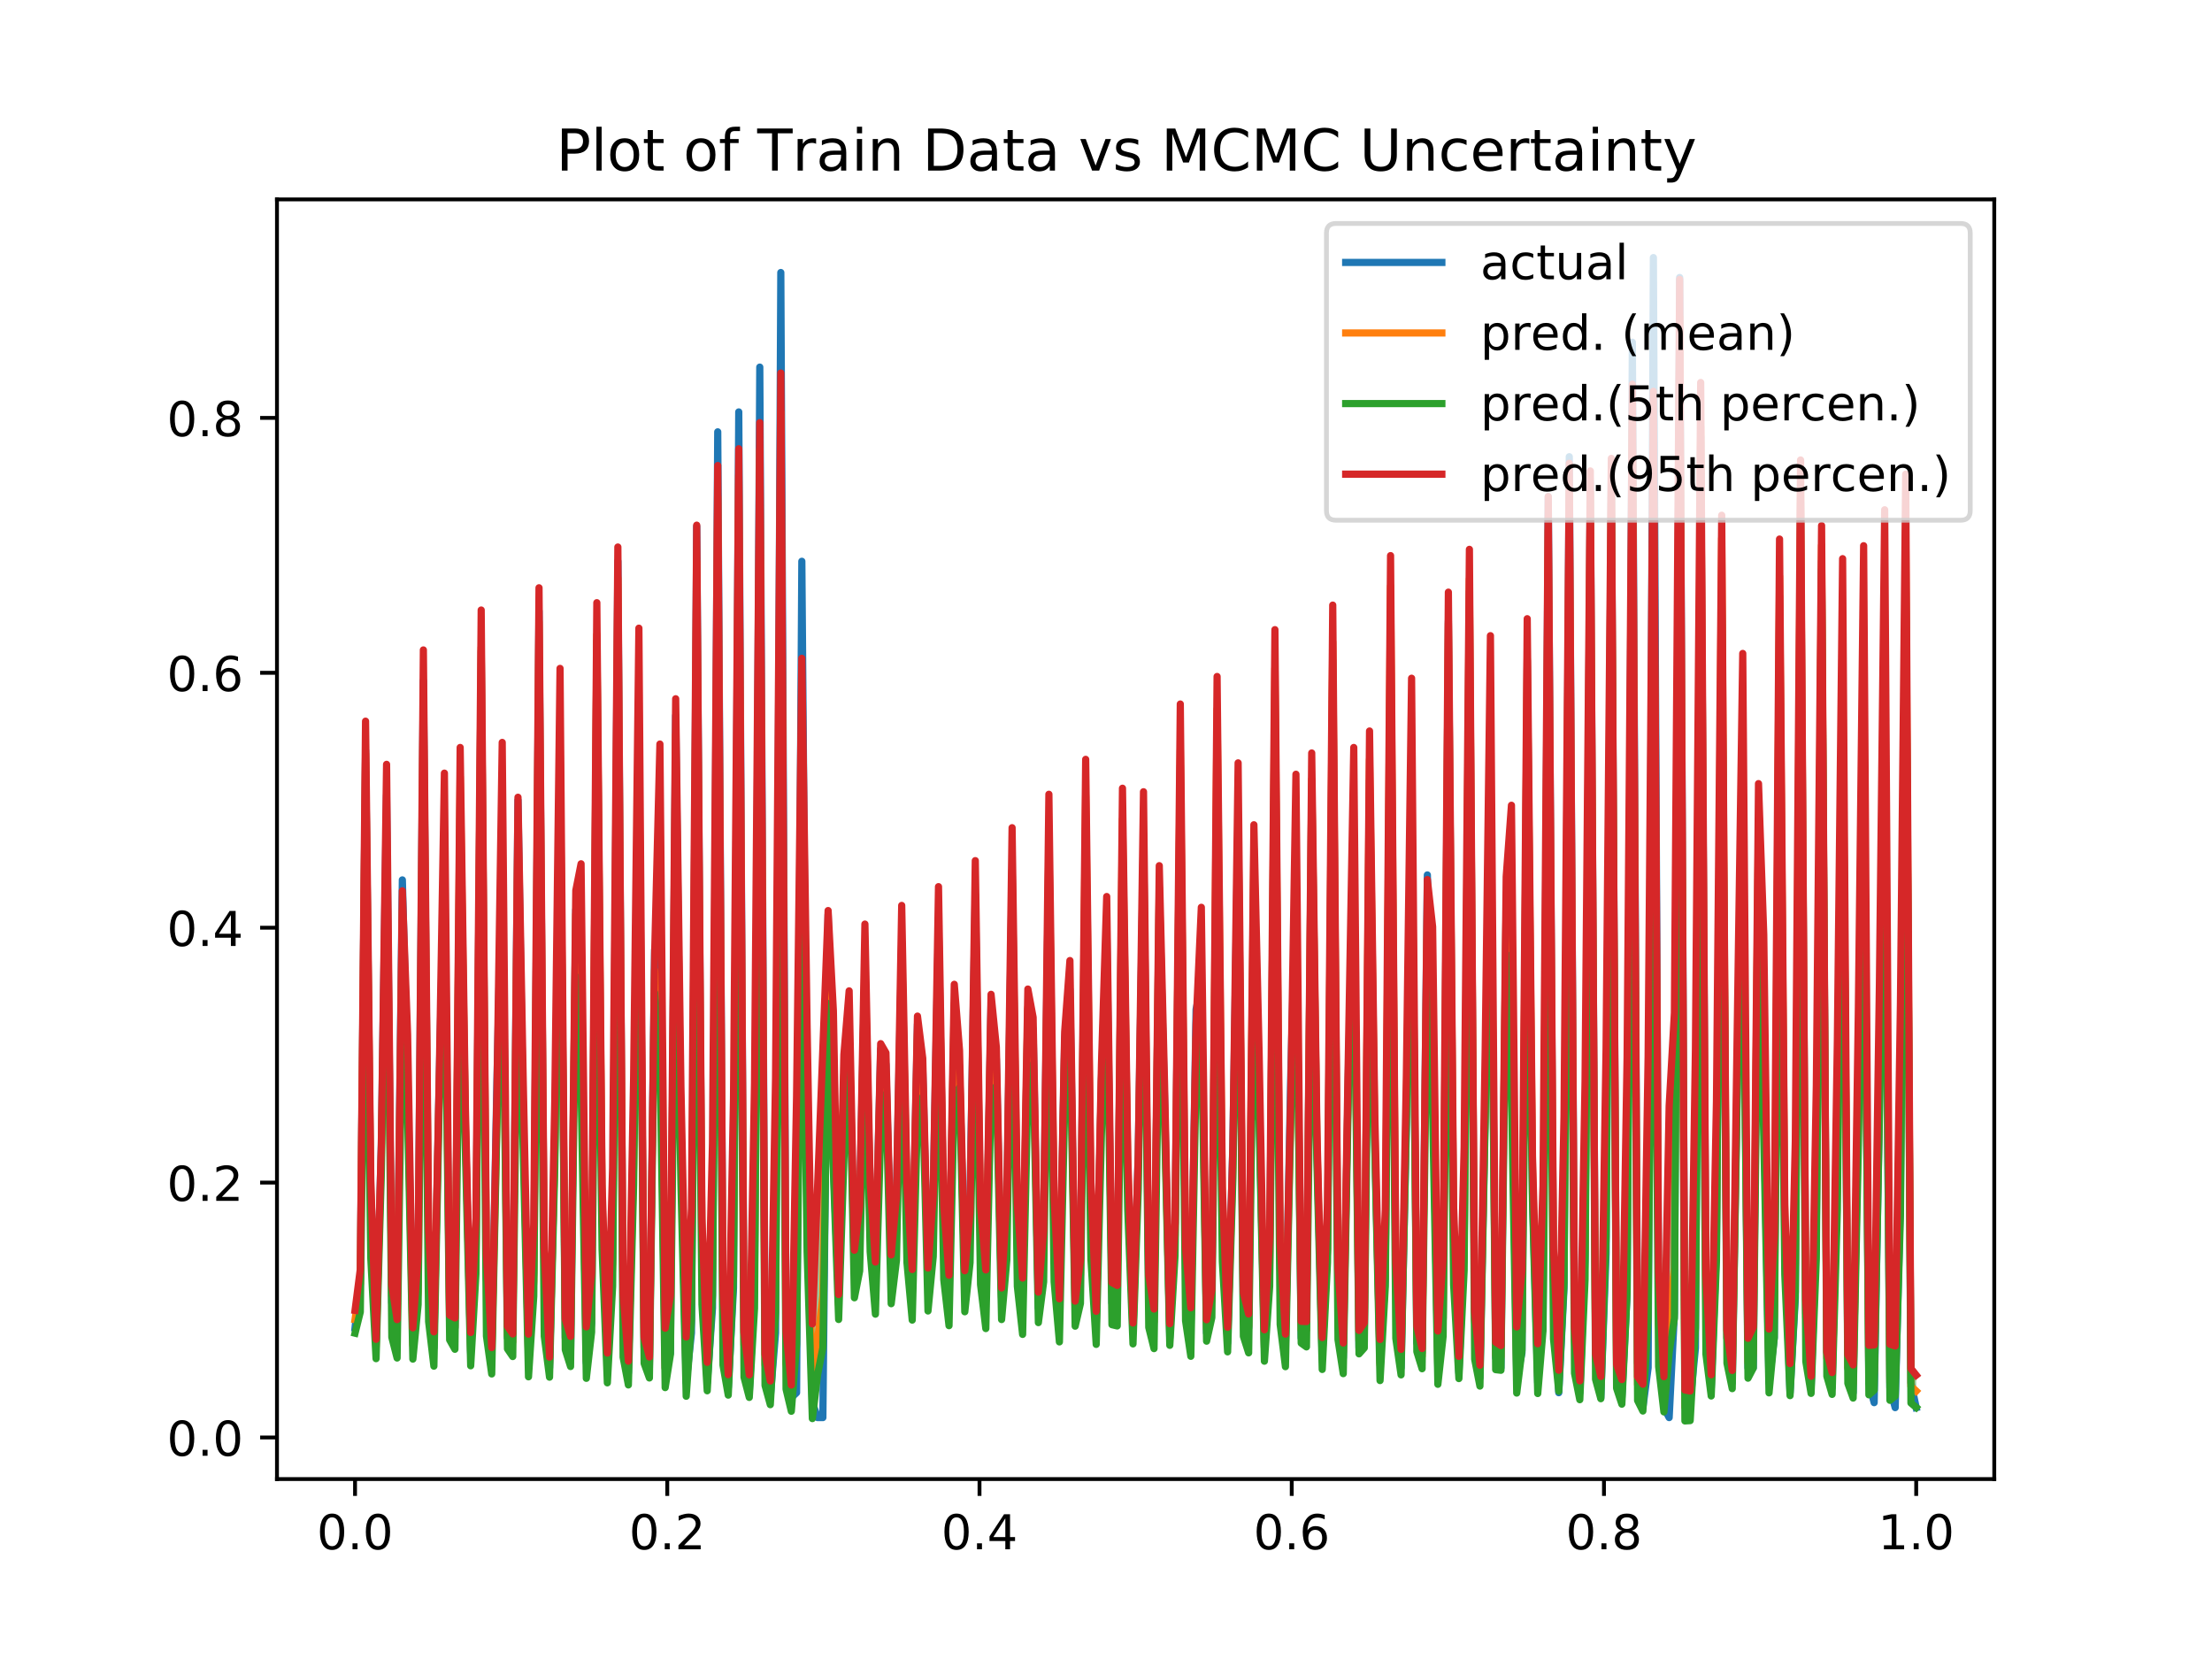 <?xml version="1.0" encoding="utf-8" standalone="no"?>
<!DOCTYPE svg PUBLIC "-//W3C//DTD SVG 1.1//EN"
  "http://www.w3.org/Graphics/SVG/1.1/DTD/svg11.dtd">
<!-- Created with matplotlib (http://matplotlib.org/) -->
<svg height="345pt" version="1.1" viewBox="0 0 460 345" width="460pt" xmlns="http://www.w3.org/2000/svg" xmlns:xlink="http://www.w3.org/1999/xlink">
 <defs>
  <style type="text/css">
*{stroke-linecap:butt;stroke-linejoin:round;}
  </style>
 </defs>
 <g id="figure_1">
  <g id="patch_1">
   <path d="M 0 345.6 
L 460.8 345.6 
L 460.8 0 
L 0 0 
z
" style="fill:#ffffff;"/>
  </g>
  <g id="axes_1">
   <g id="patch_2">
    <path d="M 57.6 307.584 
L 414.72 307.584 
L 414.72 41.472 
L 57.6 41.472 
z
" style="fill:#ffffff;"/>
   </g>
   <g id="PolyCollection_1">
    <path clip-path="url(#p24ffa175d3)" d="M 73.833 272.504 
L 73.833 277.241 
L 74.926 272.833 
L 76.019 185.941 
L 77.112 261.662 
L 78.205 282.54 
L 79.298 243.953 
L 80.391 174.781 
L 81.485 278.101 
L 82.578 282.405 
L 83.671 208.509 
L 84.764 231.688 
L 85.857 282.634 
L 86.95 271.291 
L 88.043 168.307 
L 89.136 274.841 
L 90.229 284.102 
L 91.323 230.619 
L 92.416 189.546 
L 93.509 278.64 
L 94.602 280.59 
L 95.695 195.242 
L 96.788 239.422 
L 97.881 284.024 
L 98.974 264.897 
L 100.067 156.416 
L 101.161 277.857 
L 102.254 285.723 
L 103.347 233.394 
L 104.44 187.85 
L 105.533 280.501 
L 106.626 282.102 
L 107.719 196.329 
L 108.812 239.128 
L 109.905 286.317 
L 110.999 269.552 
L 112.092 158.495 
L 113.185 277.875 
L 114.278 286.393 
L 115.371 242.694 
L 116.464 160.088 
L 117.557 280.704 
L 118.65 284.178 
L 119.743 203.056 
L 120.837 225.995 
L 121.93 286.63 
L 123.023 277.047 
L 124.116 173.435 
L 125.209 259.803 
L 126.302 287.569 
L 127.395 267.499 
L 128.488 140.575 
L 129.581 282.241 
L 130.675 288.005 
L 131.768 246.397 
L 132.861 158.698 
L 133.954 283.53 
L 135.047 286.558 
L 136.14 206.447 
L 137.233 218.642 
L 138.326 288.561 
L 139.42 281.668 
L 140.513 185.554 
L 141.606 246.09 
L 142.699 290.36 
L 143.792 274.675 
L 144.885 162.686 
L 145.978 271.261 
L 147.071 289.22 
L 148.164 269.393 
L 149.258 142.402 
L 150.351 283.881 
L 151.444 290.124 
L 152.537 265.459 
L 153.63 126.239 
L 154.723 286.407 
L 155.816 290.602 
L 156.909 272.083 
L 158.002 120.082 
L 159.096 288.114 
L 160.189 292.112 
L 161.282 272.898 
L 162.375 130.52 
L 163.468 288.883 
L 164.561 293.481 
L 165.654 279.504 
L 166.747 179.919 
L 167.84 260.213 
L 168.934 295.006 
L 170.027 285.839 
L 171.12 280.259 
L 172.213 208.679 
L 173.306 243.508 
L 174.399 274.396 
L 175.492 241.077 
L 176.585 217.389 
L 177.678 269.881 
L 178.772 264.304 
L 179.865 213.676 
L 180.958 260.281 
L 182.051 273.286 
L 183.144 235.514 
L 184.237 227.492 
L 185.33 271.116 
L 186.423 262.107 
L 187.516 210.211 
L 188.61 262.56 
L 189.703 274.523 
L 190.796 231.988 
L 191.889 228.072 
L 192.982 272.626 
L 194.075 261.261 
L 195.168 205.593 
L 196.261 266.098 
L 197.354 275.678 
L 198.448 227.601 
L 199.541 226.189 
L 200.634 272.791 
L 201.727 262.579 
L 202.82 201.313 
L 203.913 267.142 
L 205.006 276.282 
L 206.099 226.936 
L 207.193 225.894 
L 208.286 274.409 
L 209.379 261.962 
L 210.472 194.828 
L 211.565 267.503 
L 212.658 277.494 
L 213.751 226.652 
L 214.844 221.282 
L 215.937 275.047 
L 217.031 266.555 
L 218.124 191.799 
L 219.217 266.572 
L 220.31 279.059 
L 221.403 230.461 
L 222.496 213.512 
L 223.589 275.787 
L 224.682 271.063 
L 225.775 191.104 
L 226.869 261.912 
L 227.962 279.574 
L 229.055 235.566 
L 230.148 202.213 
L 231.241 275.475 
L 232.334 275.736 
L 233.427 198.399 
L 234.52 251.488 
L 235.613 279.473 
L 236.707 247.268 
L 237.8 178.546 
L 238.893 276.047 
L 239.986 280.452 
L 241.079 207.56 
L 242.172 233.196 
L 243.265 279.771 
L 244.358 261.115 
L 245.451 170.212 
L 246.545 274.654 
L 247.638 282.048 
L 248.731 223.676 
L 249.824 212.626 
L 250.917 278.906 
L 252.01 273.988 
L 253.103 180.865 
L 254.196 262.342 
L 255.289 281.127 
L 256.383 245.175 
L 257.476 174.538 
L 258.569 277.893 
L 259.662 281.335 
L 260.755 201.804 
L 261.848 233.205 
L 262.941 283.069 
L 264.034 267.508 
L 265.127 163.76 
L 266.221 275.422 
L 267.314 284.208 
L 268.407 233.14 
L 269.5 190.425 
L 270.593 279.304 
L 271.686 280.093 
L 272.779 192.427 
L 273.872 242.1 
L 274.966 284.785 
L 276.059 262.535 
L 277.152 152.478 
L 278.245 278.563 
L 279.338 285.659 
L 280.431 225.441 
L 281.524 192.065 
L 282.617 281.541 
L 283.71 280.307 
L 284.804 189.808 
L 285.897 240.868 
L 286.99 287.097 
L 288.083 267.541 
L 289.176 151.705 
L 290.269 278.323 
L 291.362 285.915 
L 292.455 233.599 
L 293.548 168.136 
L 294.642 281.081 
L 295.735 284.636 
L 296.828 201.067 
L 297.921 230.971 
L 299.014 287.873 
L 300.107 277.885 
L 301.2 170.28 
L 302.293 267.206 
L 303.386 286.683 
L 304.48 264.128 
L 305.573 135.531 
L 306.666 282.653 
L 307.759 288.245 
L 308.852 233.179 
L 309.945 168.469 
L 311.038 284.827 
L 312.131 284.955 
L 313.224 198.418 
L 314.318 227.114 
L 315.411 289.697 
L 316.504 280.788 
L 317.597 177.586 
L 318.69 249.787 
L 319.783 289.793 
L 320.876 276.721 
L 321.969 155.362 
L 323.062 278.429 
L 324.156 289.322 
L 325.249 266.75 
L 326.342 131.729 
L 327.435 285.59 
L 328.528 291.077 
L 329.621 266.058 
L 330.714 116.327 
L 331.807 286.84 
L 332.9 290.871 
L 333.994 257.151 
L 335.087 108.787 
L 336.18 288.69 
L 337.273 292.006 
L 338.366 269.038 
L 339.459 109.382 
L 340.552 291.246 
L 341.645 293.431 
L 342.739 273.831 
L 343.832 149.138 
L 344.925 284.171 
L 346.018 293.612 
L 347.111 281.203 
L 348.204 274.128 
L 349.297 88.02 
L 350.39 295.488 
L 351.483 295.423 
L 352.577 276.064 
L 353.67 140.573 
L 354.763 281.612 
L 355.856 290.303 
L 356.949 262.178 
L 358.042 124.052 
L 359.135 283.471 
L 360.228 288.777 
L 361.321 224.065 
L 362.415 183.814 
L 363.508 286.601 
L 364.601 284.498 
L 365.694 191.505 
L 366.787 236.351 
L 367.88 289.655 
L 368.973 278.132 
L 370.066 165.684 
L 371.159 265.056 
L 372.253 290.231 
L 373.346 268.612 
L 374.439 135.923 
L 375.532 283.121 
L 376.625 289.765 
L 377.718 261.666 
L 378.811 118.463 
L 379.904 286.183 
L 380.997 289.968 
L 382.091 251.496 
L 383.184 142.985 
L 384.277 287.688 
L 385.37 290.736 
L 386.463 237.714 
L 387.556 164.568 
L 388.649 290.065 
L 389.742 289.099 
L 390.835 232.303 
L 391.929 160.45 
L 393.022 291.202 
L 394.115 290.297 
L 395.208 252.751 
L 396.301 118.594 
L 397.394 291.766 
L 398.487 292.679 
L 398.487 285.975 
L 398.487 285.975 
L 397.394 284.596 
L 396.301 98.606 
L 395.208 208.615 
L 394.115 279.914 
L 393.022 279.545 
L 391.929 106.014 
L 390.835 204.65 
L 389.742 279.702 
L 388.649 279.765 
L 387.556 113.487 
L 386.463 209.545 
L 385.37 283.842 
L 384.277 281.689 
L 383.184 116.18 
L 382.091 216.375 
L 380.997 285.437 
L 379.904 281.124 
L 378.811 109.296 
L 377.718 225.716 
L 376.625 286.202 
L 375.532 270.489 
L 374.439 95.654 
L 373.346 237.379 
L 372.253 283.576 
L 371.159 250.594 
L 370.066 112.102 
L 368.973 256.871 
L 367.88 276.387 
L 366.787 194.417 
L 365.694 162.958 
L 364.601 275.981 
L 363.508 278.313 
L 362.415 135.888 
L 361.321 212.037 
L 360.228 284.999 
L 359.135 276.658 
L 358.042 107.151 
L 356.949 229.019 
L 355.856 285.889 
L 354.763 265.239 
L 353.67 79.542 
L 352.577 218.261 
L 351.483 289.267 
L 350.39 289.058 
L 349.297 58.093 
L 348.204 210.609 
L 347.111 230.017 
L 346.018 286.288 
L 344.925 264.549 
L 343.832 81.376 
L 342.739 219.677 
L 341.645 287.857 
L 340.552 286.293 
L 339.459 79.9 
L 338.366 219.8 
L 337.273 286.892 
L 336.18 283.754 
L 335.087 95.325 
L 333.994 218.064 
L 332.9 286.248 
L 331.807 281.559 
L 330.714 97.938 
L 329.621 224.849 
L 328.528 287.159 
L 327.435 276.013 
L 326.342 96.337 
L 325.249 232.108 
L 324.156 284.955 
L 323.062 259.575 
L 321.969 103.264 
L 320.876 246.61 
L 319.783 279.442 
L 318.69 240.543 
L 317.597 128.668 
L 316.504 264.183 
L 315.411 275.95 
L 314.318 167.459 
L 313.224 182.329 
L 312.131 279.826 
L 311.038 279.122 
L 309.945 132.191 
L 308.852 218.505 
L 307.759 283.901 
L 306.666 272.663 
L 305.573 114.242 
L 304.48 238.597 
L 303.386 282.075 
L 302.293 251.044 
L 301.2 123.143 
L 300.107 261.612 
L 299.014 276.797 
L 297.921 192.726 
L 296.828 182.907 
L 295.735 280.439 
L 294.642 275.767 
L 293.548 141.043 
L 292.455 224.238 
L 291.362 280.605 
L 290.269 262.289 
L 289.176 115.544 
L 288.083 251.531 
L 286.99 278.555 
L 285.897 231.793 
L 284.804 152.017 
L 283.71 275.058 
L 282.617 276.672 
L 281.524 155.443 
L 280.431 219.968 
L 279.338 279.289 
L 278.245 263.681 
L 277.152 125.837 
L 276.059 250.271 
L 274.966 278.163 
L 273.872 235.621 
L 272.779 156.589 
L 271.686 274.826 
L 270.593 274.783 
L 269.5 161.009 
L 268.407 228.134 
L 267.314 277.438 
L 266.221 258.42 
L 265.127 130.94 
L 264.034 257.271 
L 262.941 276.541 
L 261.848 219.27 
L 260.755 171.517 
L 259.662 273.254 
L 258.569 268.836 
L 257.476 158.645 
L 256.383 238.614 
L 255.289 276.026 
L 254.196 246.859 
L 253.103 140.681 
L 252.01 268.164 
L 250.917 274.45 
L 249.824 188.68 
L 248.731 213.101 
L 247.638 271.97 
L 246.545 259.408 
L 245.451 146.405 
L 244.358 254.344 
L 243.265 275.282 
L 242.172 225.162 
L 241.079 180.023 
L 239.986 272.222 
L 238.893 265.111 
L 237.8 164.649 
L 236.707 240.168 
L 235.613 275.132 
L 234.52 240.262 
L 233.427 163.92 
L 232.334 267.319 
L 231.241 266.729 
L 230.148 186.44 
L 229.055 221.36 
L 227.962 272.694 
L 226.869 246.005 
L 225.775 157.912 
L 224.682 262.07 
L 223.589 270.58 
L 222.496 199.753 
L 221.403 214.593 
L 220.31 270.099 
L 219.217 249.438 
L 218.124 165.176 
L 217.031 255.933 
L 215.937 268.707 
L 214.844 211.571 
L 213.751 205.68 
L 212.658 265.78 
L 211.565 250.416 
L 210.472 172.129 
L 209.379 248.94 
L 208.286 267.84 
L 207.193 217.746 
L 206.099 206.778 
L 205.006 264.095 
L 203.913 250.793 
L 202.82 178.976 
L 201.727 252.131 
L 200.634 264.258 
L 199.541 218.435 
L 198.448 204.696 
L 197.354 265.184 
L 196.261 250.822 
L 195.168 184.387 
L 194.075 248.497 
L 192.982 263.69 
L 191.889 220.068 
L 190.796 211.307 
L 189.703 264.003 
L 188.61 246.636 
L 187.516 188.29 
L 186.423 248.929 
L 185.33 260.964 
L 184.237 218.942 
L 183.144 217.037 
L 182.051 262.45 
L 180.958 245.973 
L 179.865 192.171 
L 178.772 250.74 
L 177.678 259.991 
L 176.585 206.059 
L 175.492 219.328 
L 174.399 269.203 
L 173.306 210.24 
L 172.213 189.355 
L 171.12 214.174 
L 170.027 245.828 
L 168.934 275.318 
L 167.84 213.246 
L 166.747 136.907 
L 165.654 227.965 
L 164.561 288.029 
L 163.468 276.852 
L 162.375 77.578 
L 161.282 224.23 
L 160.189 287.187 
L 159.096 281.601 
L 158.002 87.873 
L 156.909 225.237 
L 155.816 285.914 
L 154.723 276.965 
L 153.63 93.322 
L 152.537 228.426 
L 151.444 285.871 
L 150.351 268.158 
L 149.258 96.809 
L 148.164 237.794 
L 147.071 283.303 
L 145.978 253.398 
L 144.885 109.213 
L 143.792 251.272 
L 142.699 278.035 
L 141.606 226.07 
L 140.513 145.313 
L 139.42 269.363 
L 138.326 276.214 
L 137.233 154.729 
L 136.14 198.281 
L 135.047 282.201 
L 133.954 278.075 
L 132.861 130.633 
L 131.768 223.934 
L 130.675 283.071 
L 129.581 269.099 
L 128.488 113.757 
L 127.395 242.932 
L 126.302 281.38 
L 125.209 246.249 
L 124.116 125.333 
L 123.023 264.713 
L 121.93 275.933 
L 120.837 179.632 
L 119.743 185.179 
L 118.65 277.918 
L 117.557 274.325 
L 116.464 139 
L 115.371 228.9 
L 114.278 282.237 
L 113.185 259.995 
L 112.092 122.235 
L 110.999 254.527 
L 109.905 277.446 
L 108.812 224.882 
L 107.719 165.795 
L 106.626 277.406 
L 105.533 275.806 
L 104.44 154.392 
L 103.347 226.499 
L 102.254 280.249 
L 101.161 260.806 
L 100.067 126.86 
L 98.974 253.322 
L 97.881 277.103 
L 96.788 230.786 
L 95.695 155.441 
L 94.602 274.077 
L 93.509 273.489 
L 92.416 160.779 
L 91.323 225.026 
L 90.229 276.966 
L 89.136 255.8 
L 88.043 135.159 
L 86.95 261.056 
L 85.857 276.135 
L 84.764 215.152 
L 83.671 185.25 
L 82.578 274.423 
L 81.485 267.248 
L 80.391 158.951 
L 79.298 238.063 
L 78.205 278.521 
L 77.112 245.445 
L 76.019 149.973 
L 74.926 263.947 
L 73.833 272.504 
z
" style="fill:#008000;fill-opacity:0.4;"/>
   </g>
   <g id="matplotlib.axis_1">
    <g id="xtick_1">
     <g id="line2d_1">
      <defs>
       <path d="M 0 0 
L 0 3.5 
" id="m07c512df97" style="stroke:#000000;stroke-width:0.8;"/>
      </defs>
      <g>
       <use style="stroke:#000000;stroke-width:0.8;" x="73.833" xlink:href="#m07c512df97" y="307.584"/>
      </g>
     </g>
     <g id="text_1">
      <!-- 0.0 -->
      <defs>
       <path d="M 31.781 66.406 
Q 24.172 66.406 20.328 58.906 
Q 16.5 51.422 16.5 36.375 
Q 16.5 21.391 20.328 13.891 
Q 24.172 6.391 31.781 6.391 
Q 39.453 6.391 43.281 13.891 
Q 47.125 21.391 47.125 36.375 
Q 47.125 51.422 43.281 58.906 
Q 39.453 66.406 31.781 66.406 
M 31.781 74.219 
Q 44.047 74.219 50.516 64.516 
Q 56.984 54.828 56.984 36.375 
Q 56.984 17.969 50.516 8.266 
Q 44.047 -1.422 31.781 -1.422 
Q 19.531 -1.422 13.062 8.266 
Q 6.594 17.969 6.594 36.375 
Q 6.594 54.828 13.062 64.516 
Q 19.531 74.219 31.781 74.219 
" id="DejaVuSans-30"/>
       <path d="M 10.688 12.406 
L 21 12.406 
L 21 0 
L 10.688 0 
z
" id="DejaVuSans-2e"/>
      </defs>
      <g transform="translate(65.881 322.182)scale(0.1 -0.1)">
       <use xlink:href="#DejaVuSans-30"/>
       <use x="63.623" xlink:href="#DejaVuSans-2e"/>
       <use x="95.41" xlink:href="#DejaVuSans-30"/>
      </g>
     </g>
    </g>
    <g id="xtick_2">
     <g id="line2d_2">
      <g>
       <use style="stroke:#000000;stroke-width:0.8;" x="138.764" xlink:href="#m07c512df97" y="307.584"/>
      </g>
     </g>
     <g id="text_2">
      <!-- 0.2 -->
      <defs>
       <path d="M 19.188 8.297 
L 53.609 8.297 
L 53.609 0 
L 7.328 0 
L 7.328 8.297 
Q 12.938 14.109 22.625 23.891 
Q 32.328 33.688 34.812 36.531 
Q 39.547 41.844 41.422 45.531 
Q 43.312 49.219 43.312 52.781 
Q 43.312 58.594 39.234 62.25 
Q 35.156 65.922 28.609 65.922 
Q 23.969 65.922 18.812 64.312 
Q 13.672 62.703 7.812 59.422 
L 7.812 69.391 
Q 13.766 71.781 18.938 73 
Q 24.125 74.219 28.422 74.219 
Q 39.75 74.219 46.484 68.547 
Q 53.219 62.891 53.219 53.422 
Q 53.219 48.922 51.531 44.891 
Q 49.859 40.875 45.406 35.406 
Q 44.188 33.984 37.641 27.219 
Q 31.109 20.453 19.188 8.297 
" id="DejaVuSans-32"/>
      </defs>
      <g transform="translate(130.812 322.182)scale(0.1 -0.1)">
       <use xlink:href="#DejaVuSans-30"/>
       <use x="63.623" xlink:href="#DejaVuSans-2e"/>
       <use x="95.41" xlink:href="#DejaVuSans-32"/>
      </g>
     </g>
    </g>
    <g id="xtick_3">
     <g id="line2d_3">
      <g>
       <use style="stroke:#000000;stroke-width:0.8;" x="203.695" xlink:href="#m07c512df97" y="307.584"/>
      </g>
     </g>
     <g id="text_3">
      <!-- 0.4 -->
      <defs>
       <path d="M 37.797 64.312 
L 12.891 25.391 
L 37.797 25.391 
z
M 35.203 72.906 
L 47.609 72.906 
L 47.609 25.391 
L 58.016 25.391 
L 58.016 17.188 
L 47.609 17.188 
L 47.609 0 
L 37.797 0 
L 37.797 17.188 
L 4.891 17.188 
L 4.891 26.703 
z
" id="DejaVuSans-34"/>
      </defs>
      <g transform="translate(195.743 322.182)scale(0.1 -0.1)">
       <use xlink:href="#DejaVuSans-30"/>
       <use x="63.623" xlink:href="#DejaVuSans-2e"/>
       <use x="95.41" xlink:href="#DejaVuSans-34"/>
      </g>
     </g>
    </g>
    <g id="xtick_4">
     <g id="line2d_4">
      <g>
       <use style="stroke:#000000;stroke-width:0.8;" x="268.625" xlink:href="#m07c512df97" y="307.584"/>
      </g>
     </g>
     <g id="text_4">
      <!-- 0.6 -->
      <defs>
       <path d="M 33.016 40.375 
Q 26.375 40.375 22.484 35.828 
Q 18.609 31.297 18.609 23.391 
Q 18.609 15.531 22.484 10.953 
Q 26.375 6.391 33.016 6.391 
Q 39.656 6.391 43.531 10.953 
Q 47.406 15.531 47.406 23.391 
Q 47.406 31.297 43.531 35.828 
Q 39.656 40.375 33.016 40.375 
M 52.594 71.297 
L 52.594 62.312 
Q 48.875 64.062 45.094 64.984 
Q 41.312 65.922 37.594 65.922 
Q 27.828 65.922 22.672 59.328 
Q 17.531 52.734 16.797 39.406 
Q 19.672 43.656 24.016 45.922 
Q 28.375 48.188 33.594 48.188 
Q 44.578 48.188 50.953 41.516 
Q 57.328 34.859 57.328 23.391 
Q 57.328 12.156 50.688 5.359 
Q 44.047 -1.422 33.016 -1.422 
Q 20.359 -1.422 13.672 8.266 
Q 6.984 17.969 6.984 36.375 
Q 6.984 53.656 15.188 63.938 
Q 23.391 74.219 37.203 74.219 
Q 40.922 74.219 44.703 73.484 
Q 48.484 72.75 52.594 71.297 
" id="DejaVuSans-36"/>
      </defs>
      <g transform="translate(260.674 322.182)scale(0.1 -0.1)">
       <use xlink:href="#DejaVuSans-30"/>
       <use x="63.623" xlink:href="#DejaVuSans-2e"/>
       <use x="95.41" xlink:href="#DejaVuSans-36"/>
      </g>
     </g>
    </g>
    <g id="xtick_5">
     <g id="line2d_5">
      <g>
       <use style="stroke:#000000;stroke-width:0.8;" x="333.556" xlink:href="#m07c512df97" y="307.584"/>
      </g>
     </g>
     <g id="text_5">
      <!-- 0.8 -->
      <defs>
       <path d="M 31.781 34.625 
Q 24.75 34.625 20.719 30.859 
Q 16.703 27.094 16.703 20.516 
Q 16.703 13.922 20.719 10.156 
Q 24.75 6.391 31.781 6.391 
Q 38.812 6.391 42.859 10.172 
Q 46.922 13.969 46.922 20.516 
Q 46.922 27.094 42.891 30.859 
Q 38.875 34.625 31.781 34.625 
M 21.922 38.812 
Q 15.578 40.375 12.031 44.719 
Q 8.5 49.078 8.5 55.328 
Q 8.5 64.062 14.719 69.141 
Q 20.953 74.219 31.781 74.219 
Q 42.672 74.219 48.875 69.141 
Q 55.078 64.062 55.078 55.328 
Q 55.078 49.078 51.531 44.719 
Q 48 40.375 41.703 38.812 
Q 48.828 37.156 52.797 32.312 
Q 56.781 27.484 56.781 20.516 
Q 56.781 9.906 50.312 4.234 
Q 43.844 -1.422 31.781 -1.422 
Q 19.734 -1.422 13.25 4.234 
Q 6.781 9.906 6.781 20.516 
Q 6.781 27.484 10.781 32.312 
Q 14.797 37.156 21.922 38.812 
M 18.312 54.391 
Q 18.312 48.734 21.844 45.562 
Q 25.391 42.391 31.781 42.391 
Q 38.141 42.391 41.719 45.562 
Q 45.312 48.734 45.312 54.391 
Q 45.312 60.062 41.719 63.234 
Q 38.141 66.406 31.781 66.406 
Q 25.391 66.406 21.844 63.234 
Q 18.312 60.062 18.312 54.391 
" id="DejaVuSans-38"/>
      </defs>
      <g transform="translate(325.605 322.182)scale(0.1 -0.1)">
       <use xlink:href="#DejaVuSans-30"/>
       <use x="63.623" xlink:href="#DejaVuSans-2e"/>
       <use x="95.41" xlink:href="#DejaVuSans-38"/>
      </g>
     </g>
    </g>
    <g id="xtick_6">
     <g id="line2d_6">
      <g>
       <use style="stroke:#000000;stroke-width:0.8;" x="398.487" xlink:href="#m07c512df97" y="307.584"/>
      </g>
     </g>
     <g id="text_6">
      <!-- 1.0 -->
      <defs>
       <path d="M 12.406 8.297 
L 28.516 8.297 
L 28.516 63.922 
L 10.984 60.406 
L 10.984 69.391 
L 28.422 72.906 
L 38.281 72.906 
L 38.281 8.297 
L 54.391 8.297 
L 54.391 0 
L 12.406 0 
z
" id="DejaVuSans-31"/>
      </defs>
      <g transform="translate(390.536 322.182)scale(0.1 -0.1)">
       <use xlink:href="#DejaVuSans-31"/>
       <use x="63.623" xlink:href="#DejaVuSans-2e"/>
       <use x="95.41" xlink:href="#DejaVuSans-30"/>
      </g>
     </g>
    </g>
   </g>
   <g id="matplotlib.axis_2">
    <g id="ytick_1">
     <g id="line2d_7">
      <defs>
       <path d="M 0 0 
L -3.5 0 
" id="m5cf5fe94dd" style="stroke:#000000;stroke-width:0.8;"/>
      </defs>
      <g>
       <use style="stroke:#000000;stroke-width:0.8;" x="57.6" xlink:href="#m5cf5fe94dd" y="298.937"/>
      </g>
     </g>
     <g id="text_7">
      <!-- 0.0 -->
      <g transform="translate(34.697 302.736)scale(0.1 -0.1)">
       <use xlink:href="#DejaVuSans-30"/>
       <use x="63.623" xlink:href="#DejaVuSans-2e"/>
       <use x="95.41" xlink:href="#DejaVuSans-30"/>
      </g>
     </g>
    </g>
    <g id="ytick_2">
     <g id="line2d_8">
      <g>
       <use style="stroke:#000000;stroke-width:0.8;" x="57.6" xlink:href="#m5cf5fe94dd" y="245.929"/>
      </g>
     </g>
     <g id="text_8">
      <!-- 0.2 -->
      <g transform="translate(34.697 249.728)scale(0.1 -0.1)">
       <use xlink:href="#DejaVuSans-30"/>
       <use x="63.623" xlink:href="#DejaVuSans-2e"/>
       <use x="95.41" xlink:href="#DejaVuSans-32"/>
      </g>
     </g>
    </g>
    <g id="ytick_3">
     <g id="line2d_9">
      <g>
       <use style="stroke:#000000;stroke-width:0.8;" x="57.6" xlink:href="#m5cf5fe94dd" y="192.921"/>
      </g>
     </g>
     <g id="text_9">
      <!-- 0.4 -->
      <g transform="translate(34.697 196.72)scale(0.1 -0.1)">
       <use xlink:href="#DejaVuSans-30"/>
       <use x="63.623" xlink:href="#DejaVuSans-2e"/>
       <use x="95.41" xlink:href="#DejaVuSans-34"/>
      </g>
     </g>
    </g>
    <g id="ytick_4">
     <g id="line2d_10">
      <g>
       <use style="stroke:#000000;stroke-width:0.8;" x="57.6" xlink:href="#m5cf5fe94dd" y="139.913"/>
      </g>
     </g>
     <g id="text_10">
      <!-- 0.6 -->
      <g transform="translate(34.697 143.712)scale(0.1 -0.1)">
       <use xlink:href="#DejaVuSans-30"/>
       <use x="63.623" xlink:href="#DejaVuSans-2e"/>
       <use x="95.41" xlink:href="#DejaVuSans-36"/>
      </g>
     </g>
    </g>
    <g id="ytick_5">
     <g id="line2d_11">
      <g>
       <use style="stroke:#000000;stroke-width:0.8;" x="57.6" xlink:href="#m5cf5fe94dd" y="86.905"/>
      </g>
     </g>
     <g id="text_11">
      <!-- 0.8 -->
      <g transform="translate(34.697 90.704)scale(0.1 -0.1)">
       <use xlink:href="#DejaVuSans-30"/>
       <use x="63.623" xlink:href="#DejaVuSans-2e"/>
       <use x="95.41" xlink:href="#DejaVuSans-38"/>
      </g>
     </g>
    </g>
   </g>
   <g id="line2d_12">
    <path clip-path="url(#p24ffa175d3)" d="M 73.833 276.16 
L 74.926 265.807 
L 76.019 156.064 
L 77.112 249.242 
L 78.205 279.266 
L 79.298 237.853 
L 80.391 165.382 
L 81.485 270.983 
L 82.578 274.089 
L 83.671 182.982 
L 84.764 223.359 
L 85.857 278.231 
L 86.95 260.63 
L 88.043 141.569 
L 89.136 261.666 
L 90.229 280.301 
L 91.323 225.43 
L 92.416 177.805 
L 93.509 275.125 
L 94.602 276.16 
L 95.695 166.417 
L 96.788 234.747 
L 97.881 281.337 
L 98.974 260.63 
L 100.067 135.357 
L 101.161 265.807 
L 102.254 281.337 
L 103.347 224.394 
L 104.44 176.77 
L 105.533 278.231 
L 106.626 277.195 
L 107.719 166.417 
L 108.812 233.712 
L 109.905 282.372 
L 110.999 264.772 
L 112.092 127.075 
L 113.185 264.772 
L 114.278 284.442 
L 115.371 238.889 
L 116.464 157.099 
L 117.557 278.231 
L 118.65 282.372 
L 119.743 189.194 
L 120.837 214.041 
L 121.93 283.407 
L 123.023 275.125 
L 124.116 133.287 
L 125.209 252.348 
L 126.302 284.442 
L 127.395 261.666 
L 128.488 116.722 
L 129.581 272.019 
L 130.675 285.478 
L 131.768 236.818 
L 132.861 153.993 
L 133.954 280.301 
L 135.047 284.442 
L 136.14 197.476 
L 137.233 202.653 
L 138.326 284.442 
L 139.42 281.337 
L 140.513 148.817 
L 141.606 238.889 
L 142.699 287.548 
L 143.792 277.195 
L 144.885 109.475 
L 145.978 259.595 
L 147.071 287.548 
L 148.164 272.019 
L 149.258 89.804 
L 150.351 270.983 
L 151.444 288.584 
L 152.537 267.877 
L 153.63 85.662 
L 154.723 277.195 
L 155.816 289.619 
L 156.909 267.877 
L 158.002 76.345 
L 159.096 278.231 
L 160.189 290.654 
L 161.282 277.195 
L 162.375 56.674 
L 163.468 276.16 
L 164.561 290.654 
L 165.654 289.619 
L 166.747 116.722 
L 167.84 251.312 
L 168.934 291.69 
L 170.027 294.796 
L 171.12 294.796 
L 172.213 190.229 
L 173.306 241.995 
L 174.399 269.948 
L 175.492 225.43 
L 176.585 217.147 
L 177.678 263.736 
L 178.772 250.277 
L 179.865 200.582 
L 180.958 249.242 
L 182.051 262.701 
L 183.144 218.182 
L 184.237 221.288 
L 185.33 263.736 
L 186.423 248.207 
L 187.516 196.441 
L 188.61 251.312 
L 189.703 264.772 
L 190.796 213.006 
L 191.889 222.324 
L 192.982 265.807 
L 194.075 247.171 
L 195.168 192.3 
L 196.261 254.418 
L 197.354 266.842 
L 198.448 210.935 
L 199.541 222.324 
L 200.634 266.842 
L 201.727 248.207 
L 202.82 186.088 
L 203.913 256.489 
L 205.006 267.877 
L 206.099 208.865 
L 207.193 220.253 
L 208.286 269.948 
L 209.379 250.277 
L 210.472 180.911 
L 211.565 256.489 
L 212.658 269.948 
L 213.751 209.9 
L 214.844 214.041 
L 215.937 272.019 
L 217.031 254.418 
L 218.124 175.735 
L 219.217 255.454 
L 220.31 273.054 
L 221.403 216.112 
L 222.496 205.759 
L 223.589 272.019 
L 224.682 261.666 
L 225.775 171.593 
L 226.869 251.312 
L 227.962 275.125 
L 229.055 224.394 
L 230.148 193.335 
L 231.241 270.983 
L 232.334 266.842 
L 233.427 173.664 
L 234.52 244.065 
L 235.613 277.195 
L 236.707 239.924 
L 237.8 174.699 
L 238.893 269.948 
L 239.986 273.054 
L 241.079 186.088 
L 242.172 228.536 
L 243.265 278.231 
L 244.358 254.418 
L 245.451 159.17 
L 246.545 263.736 
L 247.638 276.16 
L 248.731 209.9 
L 249.824 204.723 
L 250.917 277.195 
L 252.01 267.877 
L 253.103 157.099 
L 254.196 253.383 
L 255.289 279.266 
L 256.383 237.853 
L 257.476 169.523 
L 258.569 274.089 
L 259.662 276.16 
L 260.755 180.911 
L 262.941 280.301 
L 264.034 261.666 
L 265.127 143.64 
L 266.221 263.736 
L 267.314 280.301 
L 268.407 224.394 
L 269.5 182.982 
L 270.593 278.231 
L 271.686 275.125 
L 272.779 163.311 
L 273.872 238.889 
L 274.966 282.372 
L 276.059 259.595 
L 277.152 137.428 
L 278.245 267.877 
L 279.338 282.372 
L 280.431 221.288 
L 281.524 182.982 
L 282.617 280.301 
L 283.71 277.195 
L 284.804 162.276 
L 285.897 237.853 
L 286.99 283.407 
L 288.083 265.807 
L 289.176 129.146 
L 290.269 267.877 
L 291.362 284.442 
L 292.455 234.747 
L 293.548 164.346 
L 294.642 279.266 
L 295.735 281.337 
L 296.828 181.947 
L 297.921 221.288 
L 299.014 284.442 
L 300.107 274.089 
L 301.2 129.146 
L 302.293 257.524 
L 303.386 285.478 
L 304.48 259.595 
L 305.573 122.934 
L 306.666 274.089 
L 307.759 286.513 
L 308.852 231.642 
L 309.945 165.382 
L 311.038 282.372 
L 312.131 284.442 
L 313.224 188.158 
L 314.318 215.077 
L 315.411 286.513 
L 316.504 281.337 
L 317.597 137.428 
L 318.69 248.207 
L 319.783 287.548 
L 320.876 275.125 
L 321.969 103.263 
L 323.062 265.807 
L 324.156 289.619 
L 325.249 267.877 
L 326.342 94.98 
L 327.435 275.125 
L 328.528 289.619 
L 329.621 261.666 
L 330.714 100.157 
L 331.807 280.301 
L 332.9 290.654 
L 333.994 260.63 
L 335.087 97.051 
L 336.18 282.372 
L 337.273 290.654 
L 338.366 268.913 
L 339.459 71.168 
L 340.552 283.407 
L 341.645 292.725 
L 342.739 284.442 
L 343.832 53.568 
L 344.925 273.054 
L 346.018 292.725 
L 347.111 294.796 
L 348.204 273.054 
L 349.297 57.709 
L 350.39 286.513 
L 351.483 291.69 
L 352.577 280.301 
L 353.67 90.839 
L 354.763 268.913 
L 355.856 288.584 
L 356.949 259.595 
L 358.042 123.969 
L 359.135 278.231 
L 360.228 287.548 
L 361.321 222.324 
L 362.415 180.911 
L 363.508 284.442 
L 364.601 284.442 
L 365.694 172.629 
L 367.88 287.548 
L 368.973 278.231 
L 370.066 123.969 
L 371.159 258.56 
L 372.253 289.619 
L 373.346 269.948 
L 374.439 104.298 
L 375.532 273.054 
L 376.625 288.584 
L 377.718 256.489 
L 378.811 116.722 
L 379.904 281.337 
L 380.997 288.584 
L 382.091 240.959 
L 383.184 144.675 
L 384.277 284.442 
L 385.37 289.619 
L 387.556 164.346 
L 388.649 287.548 
L 389.742 291.69 
L 390.835 230.606 
L 391.929 163.311 
L 393.022 288.584 
L 394.115 292.725 
L 395.208 249.242 
L 396.301 120.863 
L 397.394 287.548 
L 398.487 292.725 
L 398.487 292.725 
" style="fill:none;stroke:#1f77b4;stroke-linecap:square;stroke-width:1.5;"/>
   </g>
   <g id="line2d_13">
    <path clip-path="url(#p24ffa175d3)" d="M 73.833 274.422 
L 74.926 266.996 
L 76.019 156.762 
L 77.112 248.01 
L 78.205 280.052 
L 79.298 240.29 
L 80.391 171.093 
L 81.485 269.456 
L 82.578 276.776 
L 83.671 189.331 
L 84.764 226.205 
L 85.857 279.725 
L 86.95 268.64 
L 88.043 144.113 
L 89.136 258.947 
L 90.229 279.268 
L 91.323 227.187 
L 92.416 184.474 
L 93.509 275.286 
L 94.602 275.997 
L 95.695 161.545 
L 96.788 234.396 
L 97.881 280.903 
L 98.974 262.18 
L 100.067 134.649 
L 101.161 263.792 
L 102.254 281.941 
L 104.44 182.568 
L 105.533 277.735 
L 106.626 279.052 
L 107.719 170.931 
L 108.812 232.875 
L 109.905 282.952 
L 110.999 266.431 
L 112.092 129.266 
L 113.185 263.406 
L 114.278 283.572 
L 115.371 239.861 
L 116.464 156.256 
L 117.557 276.452 
L 118.65 279.625 
L 119.743 190.128 
L 120.837 215.429 
L 121.93 282.921 
L 123.023 274.015 
L 124.116 131.971 
L 125.209 249.072 
L 126.302 284.617 
L 127.395 262.955 
L 128.488 120.19 
L 129.581 271.864 
L 130.675 284.454 
L 131.768 242.389 
L 132.861 154.222 
L 133.954 280.302 
L 135.047 283.872 
L 136.14 201.756 
L 137.233 205.91 
L 138.326 284.559 
L 139.42 278.401 
L 140.513 152.779 
L 141.606 236.329 
L 142.699 286.403 
L 143.792 270.089 
L 144.885 116.795 
L 145.978 257.712 
L 147.071 286.332 
L 148.164 263.763 
L 149.258 103.347 
L 150.351 273.591 
L 151.444 287.575 
L 152.537 259.051 
L 153.63 98.885 
L 154.723 279.643 
L 155.816 287.743 
L 156.909 264.156 
L 158.002 93.449 
L 159.096 283.776 
L 160.189 289.291 
L 161.282 264.66 
L 162.375 85.653 
L 163.468 283.523 
L 164.561 290.608 
L 165.654 270.855 
L 166.747 149.409 
L 167.84 240.972 
L 168.934 290.036 
L 170.027 278.482 
L 171.12 269.502 
L 172.213 199.55 
L 173.306 233.294 
L 174.399 271.317 
L 175.492 223.701 
L 176.585 213.838 
L 177.678 262.394 
L 178.772 254.898 
L 179.865 199.576 
L 180.958 248.341 
L 182.051 265.575 
L 183.144 220.504 
L 184.237 223.467 
L 185.33 263.396 
L 186.423 252.87 
L 187.516 195.949 
L 188.61 249.167 
L 189.703 267.164 
L 190.796 215.033 
L 191.889 224.575 
L 192.982 265.974 
L 194.075 252.356 
L 195.168 192.805 
L 196.261 253.246 
L 197.354 268.426 
L 198.448 208.733 
L 199.541 222.798 
L 200.634 266.469 
L 201.727 255.513 
L 202.82 188.072 
L 203.913 253.316 
L 205.006 267.973 
L 206.099 210.426 
L 207.193 222.518 
L 208.286 269.726 
L 209.379 253.069 
L 210.472 181.156 
L 211.565 253.024 
L 212.658 269.545 
L 213.751 209.483 
L 214.844 217.647 
L 215.937 270.571 
L 217.031 259.653 
L 218.124 174.857 
L 219.217 251.921 
L 220.31 273.106 
L 221.403 217.859 
L 222.496 209.383 
L 223.589 272.177 
L 224.682 265.151 
L 225.775 165.53 
L 226.869 248.275 
L 227.962 275.095 
L 229.055 224.818 
L 230.148 197.97 
L 231.241 268.723 
L 232.334 270.235 
L 233.427 170.351 
L 234.52 242.186 
L 235.613 276.753 
L 236.707 242.663 
L 237.8 175.054 
L 238.893 267.215 
L 239.986 274.893 
L 241.079 184.589 
L 243.265 277.369 
L 244.358 256.934 
L 245.451 156.021 
L 246.545 261.772 
L 247.638 275.215 
L 248.731 215.758 
L 249.824 207.494 
L 250.917 276.332 
L 252.01 270.356 
L 253.103 147.439 
L 254.196 249.187 
L 255.289 277.957 
L 256.383 242.565 
L 257.476 170.792 
L 258.569 270.86 
L 259.662 275.814 
L 260.755 176.519 
L 262.941 280.229 
L 264.034 264.746 
L 265.127 139.024 
L 266.221 261.205 
L 267.314 279.65 
L 269.5 185.389 
L 270.593 276.556 
L 271.686 276.552 
L 272.779 162.066 
L 273.872 237.566 
L 274.966 281.762 
L 276.059 259.782 
L 277.152 133.494 
L 278.245 266.288 
L 279.338 281.191 
L 280.431 222.259 
L 281.524 186.162 
L 282.617 278.831 
L 283.71 276.935 
L 284.804 157.933 
L 285.897 235.562 
L 286.99 283.854 
L 288.083 264.225 
L 289.176 121.892 
L 290.269 265.253 
L 291.362 282.295 
L 292.455 230.771 
L 293.548 163.643 
L 294.642 277.827 
L 295.735 282.007 
L 296.828 187.47 
L 297.921 221.148 
L 299.014 284.233 
L 300.107 274.377 
L 301.2 129.616 
L 302.293 254.405 
L 303.386 284.145 
L 304.48 259.536 
L 305.573 120.387 
L 306.666 274.695 
L 307.759 285.057 
L 308.852 229.958 
L 309.945 163.225 
L 311.038 281.774 
L 312.131 282.148 
L 313.224 187.628 
L 314.318 213.617 
L 315.411 285.617 
L 316.504 276.949 
L 317.597 137.076 
L 318.69 242.948 
L 319.783 286.198 
L 320.876 271.169 
L 321.969 110.308 
L 323.062 265.637 
L 324.156 286.885 
L 325.249 260.723 
L 326.342 102.001 
L 327.435 278.928 
L 328.528 288.727 
L 329.621 258.993 
L 330.714 102.424 
L 331.807 282.862 
L 332.9 288.032 
L 333.994 250.555 
L 335.087 99.626 
L 336.18 285.034 
L 337.273 289.01 
L 338.366 260.705 
L 339.459 85.733 
L 340.552 287.974 
L 341.645 290.401 
L 342.739 264.7 
L 343.832 92.755 
L 344.925 275.281 
L 346.018 290.461 
L 347.111 272.55 
L 348.204 263.635 
L 349.297 65.913 
L 350.39 292.622 
L 351.483 292.159 
L 352.577 266.471 
L 353.67 88.799 
L 354.763 272.431 
L 355.856 287.783 
L 356.949 256.393 
L 358.042 111.929 
L 359.135 278.188 
L 360.228 286.18 
L 361.321 220.277 
L 362.415 176.88 
L 363.508 283.392 
L 364.601 281.472 
L 365.694 170.265 
L 366.787 224.582 
L 367.88 285.715 
L 368.973 273.751 
L 370.066 119.838 
L 371.159 253.791 
L 372.253 287.5 
L 373.346 262.867 
L 374.439 101.688 
L 375.532 273.919 
L 376.625 287.494 
L 377.718 255.467 
L 378.811 113.41 
L 379.904 282.393 
L 380.997 287.11 
L 382.091 245.586 
L 383.184 138.306 
L 384.277 284.369 
L 385.37 287.714 
L 386.463 232.854 
L 387.556 157.086 
L 388.649 286.552 
L 389.742 285.545 
L 390.835 226.99 
L 391.929 151.535 
L 393.022 287.534 
L 394.115 286.545 
L 395.208 245.43 
L 396.301 110.374 
L 397.394 288.26 
L 398.487 289.276 
L 398.487 289.276 
" style="fill:none;stroke:#ff7f0e;stroke-linecap:square;stroke-width:1.5;"/>
   </g>
   <g id="line2d_14">
    <path clip-path="url(#p24ffa175d3)" d="M 73.833 277.241 
L 74.926 272.833 
L 76.019 185.941 
L 77.112 261.662 
L 78.205 282.54 
L 79.298 243.953 
L 80.391 174.781 
L 81.485 278.101 
L 82.578 282.405 
L 83.671 208.509 
L 84.764 231.688 
L 85.857 282.634 
L 86.95 271.291 
L 88.043 168.307 
L 89.136 274.841 
L 90.229 284.102 
L 91.323 230.619 
L 92.416 189.546 
L 93.509 278.64 
L 94.602 280.59 
L 95.695 195.242 
L 97.881 284.024 
L 98.974 264.897 
L 100.067 156.416 
L 101.161 277.857 
L 102.254 285.723 
L 103.347 233.394 
L 104.44 187.85 
L 105.533 280.501 
L 106.626 282.102 
L 107.719 196.329 
L 108.812 239.128 
L 109.905 286.317 
L 110.999 269.552 
L 112.092 158.495 
L 113.185 277.875 
L 114.278 286.393 
L 115.371 242.694 
L 116.464 160.088 
L 117.557 280.704 
L 118.65 284.178 
L 119.743 203.056 
L 120.837 225.995 
L 121.93 286.63 
L 123.023 277.047 
L 124.116 173.435 
L 125.209 259.803 
L 126.302 287.569 
L 127.395 267.499 
L 128.488 140.575 
L 129.581 282.241 
L 130.675 288.005 
L 131.768 246.397 
L 132.861 158.698 
L 133.954 283.53 
L 135.047 286.558 
L 136.14 206.447 
L 137.233 218.642 
L 138.326 288.561 
L 139.42 281.668 
L 140.513 185.554 
L 141.606 246.09 
L 142.699 290.36 
L 143.792 274.675 
L 144.885 162.686 
L 145.978 271.261 
L 147.071 289.22 
L 148.164 269.393 
L 149.258 142.402 
L 150.351 283.881 
L 151.444 290.124 
L 152.537 265.459 
L 153.63 126.239 
L 154.723 286.407 
L 155.816 290.602 
L 156.909 272.083 
L 158.002 120.082 
L 159.096 288.114 
L 160.189 292.112 
L 161.282 272.898 
L 162.375 130.52 
L 163.468 288.883 
L 164.561 293.481 
L 165.654 279.504 
L 166.747 179.919 
L 167.84 260.213 
L 168.934 295.006 
L 170.027 285.839 
L 171.12 280.259 
L 172.213 208.679 
L 173.306 243.508 
L 174.399 274.396 
L 175.492 241.077 
L 176.585 217.389 
L 177.678 269.881 
L 178.772 264.304 
L 179.865 213.676 
L 180.958 260.281 
L 182.051 273.286 
L 183.144 235.514 
L 184.237 227.492 
L 185.33 271.116 
L 186.423 262.107 
L 187.516 210.211 
L 188.61 262.56 
L 189.703 274.523 
L 190.796 231.988 
L 191.889 228.072 
L 192.982 272.626 
L 194.075 261.261 
L 195.168 205.593 
L 196.261 266.098 
L 197.354 275.678 
L 198.448 227.601 
L 199.541 226.189 
L 200.634 272.791 
L 201.727 262.579 
L 202.82 201.313 
L 203.913 267.142 
L 205.006 276.282 
L 206.099 226.936 
L 207.193 225.894 
L 208.286 274.409 
L 209.379 261.962 
L 210.472 194.828 
L 211.565 267.503 
L 212.658 277.494 
L 213.751 226.652 
L 214.844 221.282 
L 215.937 275.047 
L 217.031 266.555 
L 218.124 191.799 
L 219.217 266.572 
L 220.31 279.059 
L 221.403 230.461 
L 222.496 213.512 
L 223.589 275.787 
L 224.682 271.063 
L 225.775 191.104 
L 226.869 261.912 
L 227.962 279.574 
L 229.055 235.566 
L 230.148 202.213 
L 231.241 275.475 
L 232.334 275.736 
L 233.427 198.399 
L 234.52 251.488 
L 235.613 279.473 
L 236.707 247.268 
L 237.8 178.546 
L 238.893 276.047 
L 239.986 280.452 
L 241.079 207.56 
L 242.172 233.196 
L 243.265 279.771 
L 244.358 261.115 
L 245.451 170.212 
L 246.545 274.654 
L 247.638 282.048 
L 248.731 223.676 
L 249.824 212.626 
L 250.917 278.906 
L 252.01 273.988 
L 253.103 180.865 
L 254.196 262.342 
L 255.289 281.127 
L 256.383 245.175 
L 257.476 174.538 
L 258.569 277.893 
L 259.662 281.335 
L 260.755 201.804 
L 261.848 233.205 
L 262.941 283.069 
L 264.034 267.508 
L 265.127 163.76 
L 266.221 275.422 
L 267.314 284.208 
L 268.407 233.14 
L 269.5 190.425 
L 270.593 279.304 
L 271.686 280.093 
L 272.779 192.427 
L 273.872 242.1 
L 274.966 284.785 
L 276.059 262.535 
L 277.152 152.478 
L 278.245 278.563 
L 279.338 285.659 
L 280.431 225.441 
L 281.524 192.065 
L 282.617 281.541 
L 283.71 280.307 
L 284.804 189.808 
L 286.99 287.097 
L 288.083 267.541 
L 289.176 151.705 
L 290.269 278.323 
L 291.362 285.915 
L 292.455 233.599 
L 293.548 168.136 
L 294.642 281.081 
L 295.735 284.636 
L 296.828 201.067 
L 297.921 230.971 
L 299.014 287.873 
L 300.107 277.885 
L 301.2 170.28 
L 302.293 267.206 
L 303.386 286.683 
L 304.48 264.128 
L 305.573 135.531 
L 306.666 282.653 
L 307.759 288.245 
L 308.852 233.179 
L 309.945 168.469 
L 311.038 284.827 
L 312.131 284.955 
L 313.224 198.418 
L 314.318 227.114 
L 315.411 289.697 
L 316.504 280.788 
L 317.597 177.586 
L 318.69 249.787 
L 319.783 289.793 
L 320.876 276.721 
L 321.969 155.362 
L 323.062 278.429 
L 324.156 289.322 
L 325.249 266.75 
L 326.342 131.729 
L 327.435 285.59 
L 328.528 291.077 
L 329.621 266.058 
L 330.714 116.327 
L 331.807 286.84 
L 332.9 290.871 
L 333.994 257.151 
L 335.087 108.787 
L 336.18 288.69 
L 337.273 292.006 
L 338.366 269.038 
L 339.459 109.382 
L 340.552 291.246 
L 341.645 293.431 
L 342.739 273.831 
L 343.832 149.138 
L 344.925 284.171 
L 346.018 293.612 
L 347.111 281.203 
L 348.204 274.128 
L 349.297 88.02 
L 350.39 295.488 
L 351.483 295.423 
L 352.577 276.064 
L 353.67 140.573 
L 354.763 281.612 
L 355.856 290.303 
L 356.949 262.178 
L 358.042 124.052 
L 359.135 283.471 
L 360.228 288.777 
L 361.321 224.065 
L 362.415 183.814 
L 363.508 286.601 
L 364.601 284.498 
L 365.694 191.505 
L 366.787 236.351 
L 367.88 289.655 
L 368.973 278.132 
L 370.066 165.684 
L 371.159 265.056 
L 372.253 290.231 
L 373.346 268.612 
L 374.439 135.923 
L 375.532 283.121 
L 376.625 289.765 
L 377.718 261.666 
L 378.811 118.463 
L 379.904 286.183 
L 380.997 289.968 
L 382.091 251.496 
L 383.184 142.985 
L 384.277 287.688 
L 385.37 290.736 
L 386.463 237.714 
L 387.556 164.568 
L 388.649 290.065 
L 389.742 289.099 
L 390.835 232.303 
L 391.929 160.45 
L 393.022 291.202 
L 394.115 290.297 
L 395.208 252.751 
L 396.301 118.594 
L 397.394 291.766 
L 398.487 292.679 
L 398.487 292.679 
" style="fill:none;stroke:#2ca02c;stroke-linecap:square;stroke-width:1.5;"/>
   </g>
   <g id="line2d_15">
    <path clip-path="url(#p24ffa175d3)" d="M 73.833 272.504 
L 74.926 263.947 
L 76.019 149.973 
L 77.112 245.445 
L 78.205 278.521 
L 79.298 238.063 
L 80.391 158.951 
L 81.485 267.248 
L 82.578 274.423 
L 83.671 185.25 
L 84.764 215.152 
L 85.857 276.135 
L 86.95 261.056 
L 88.043 135.159 
L 89.136 255.8 
L 90.229 276.966 
L 91.323 225.026 
L 92.416 160.779 
L 93.509 273.489 
L 94.602 274.077 
L 95.695 155.441 
L 96.788 230.786 
L 97.881 277.103 
L 98.974 253.322 
L 100.067 126.86 
L 101.161 260.806 
L 102.254 280.249 
L 103.347 226.499 
L 104.44 154.392 
L 105.533 275.806 
L 106.626 277.406 
L 107.719 165.795 
L 108.812 224.882 
L 109.905 277.446 
L 110.999 254.527 
L 112.092 122.235 
L 113.185 259.995 
L 114.278 282.237 
L 115.371 228.9 
L 116.464 139 
L 117.557 274.325 
L 118.65 277.918 
L 119.743 185.179 
L 120.837 179.632 
L 121.93 275.933 
L 123.023 264.713 
L 124.116 125.333 
L 125.209 246.249 
L 126.302 281.38 
L 127.395 242.932 
L 128.488 113.757 
L 129.581 269.099 
L 130.675 283.071 
L 131.768 223.934 
L 132.861 130.633 
L 133.954 278.075 
L 135.047 282.201 
L 136.14 198.281 
L 137.233 154.729 
L 138.326 276.214 
L 139.42 269.363 
L 140.513 145.313 
L 141.606 226.07 
L 142.699 278.035 
L 143.792 251.272 
L 144.885 109.213 
L 145.978 253.398 
L 147.071 283.303 
L 148.164 237.794 
L 149.258 96.809 
L 150.351 268.158 
L 151.444 285.871 
L 152.537 228.426 
L 153.63 93.322 
L 154.723 276.965 
L 155.816 285.914 
L 156.909 225.237 
L 158.002 87.873 
L 159.096 281.601 
L 160.189 287.187 
L 161.282 224.23 
L 162.375 77.578 
L 163.468 276.852 
L 164.561 288.029 
L 165.654 227.965 
L 166.747 136.907 
L 167.84 213.246 
L 168.934 275.318 
L 172.213 189.355 
L 173.306 210.24 
L 174.399 269.203 
L 175.492 219.328 
L 176.585 206.059 
L 177.678 259.991 
L 178.772 250.74 
L 179.865 192.171 
L 180.958 245.973 
L 182.051 262.45 
L 183.144 217.037 
L 184.237 218.942 
L 185.33 260.964 
L 186.423 248.929 
L 187.516 188.29 
L 188.61 246.636 
L 189.703 264.003 
L 190.796 211.307 
L 191.889 220.068 
L 192.982 263.69 
L 194.075 248.497 
L 195.168 184.387 
L 196.261 250.822 
L 197.354 265.184 
L 198.448 204.696 
L 199.541 218.435 
L 200.634 264.258 
L 201.727 252.131 
L 202.82 178.976 
L 203.913 250.793 
L 205.006 264.095 
L 206.099 206.778 
L 207.193 217.746 
L 208.286 267.84 
L 209.379 248.94 
L 210.472 172.129 
L 211.565 250.416 
L 212.658 265.78 
L 213.751 205.68 
L 214.844 211.571 
L 215.937 268.707 
L 217.031 255.933 
L 218.124 165.176 
L 219.217 249.438 
L 220.31 270.099 
L 221.403 214.593 
L 222.496 199.753 
L 223.589 270.58 
L 224.682 262.07 
L 225.775 157.912 
L 226.869 246.005 
L 227.962 272.694 
L 229.055 221.36 
L 230.148 186.44 
L 231.241 266.729 
L 232.334 267.319 
L 233.427 163.92 
L 234.52 240.262 
L 235.613 275.132 
L 236.707 240.168 
L 237.8 164.649 
L 238.893 265.111 
L 239.986 272.222 
L 241.079 180.023 
L 242.172 225.162 
L 243.265 275.282 
L 244.358 254.344 
L 245.451 146.405 
L 246.545 259.408 
L 247.638 271.97 
L 248.731 213.101 
L 249.824 188.68 
L 250.917 274.45 
L 252.01 268.164 
L 253.103 140.681 
L 254.196 246.859 
L 255.289 276.026 
L 256.383 238.614 
L 257.476 158.645 
L 258.569 268.836 
L 259.662 273.254 
L 260.755 171.517 
L 261.848 219.27 
L 262.941 276.541 
L 264.034 257.271 
L 265.127 130.94 
L 266.221 258.42 
L 267.314 277.438 
L 268.407 228.134 
L 269.5 161.009 
L 270.593 274.783 
L 271.686 274.826 
L 272.779 156.589 
L 273.872 235.621 
L 274.966 278.163 
L 276.059 250.271 
L 277.152 125.837 
L 278.245 263.681 
L 279.338 279.289 
L 281.524 155.443 
L 282.617 276.672 
L 283.71 275.058 
L 284.804 152.017 
L 285.897 231.793 
L 286.99 278.555 
L 288.083 251.531 
L 289.176 115.544 
L 290.269 262.289 
L 291.362 280.605 
L 292.455 224.238 
L 293.548 141.043 
L 294.642 275.767 
L 295.735 280.439 
L 296.828 182.907 
L 297.921 192.726 
L 299.014 276.797 
L 300.107 261.612 
L 301.2 123.143 
L 302.293 251.044 
L 303.386 282.075 
L 304.48 238.597 
L 305.573 114.242 
L 306.666 272.663 
L 307.759 283.901 
L 308.852 218.505 
L 309.945 132.191 
L 311.038 279.122 
L 312.131 279.826 
L 313.224 182.329 
L 314.318 167.459 
L 315.411 275.95 
L 316.504 264.183 
L 317.597 128.668 
L 318.69 240.543 
L 319.783 279.442 
L 320.876 246.61 
L 321.969 103.264 
L 323.062 259.575 
L 324.156 284.955 
L 325.249 232.108 
L 326.342 96.337 
L 327.435 276.013 
L 328.528 287.159 
L 329.621 224.849 
L 330.714 97.938 
L 331.807 281.559 
L 332.9 286.248 
L 333.994 218.064 
L 335.087 95.325 
L 336.18 283.754 
L 337.273 286.892 
L 338.366 219.8 
L 339.459 79.9 
L 340.552 286.293 
L 341.645 287.857 
L 342.739 219.677 
L 343.832 81.376 
L 344.925 264.549 
L 346.018 286.288 
L 347.111 230.017 
L 348.204 210.609 
L 349.297 58.093 
L 350.39 289.058 
L 351.483 289.267 
L 352.577 218.261 
L 353.67 79.542 
L 354.763 265.239 
L 355.856 285.889 
L 356.949 229.019 
L 358.042 107.151 
L 359.135 276.658 
L 360.228 284.999 
L 362.415 135.888 
L 363.508 278.313 
L 364.601 275.981 
L 365.694 162.958 
L 366.787 194.417 
L 367.88 276.387 
L 368.973 256.871 
L 370.066 112.102 
L 371.159 250.594 
L 372.253 283.576 
L 373.346 237.379 
L 374.439 95.654 
L 375.532 270.489 
L 376.625 286.202 
L 377.718 225.716 
L 378.811 109.296 
L 379.904 281.124 
L 380.997 285.437 
L 382.091 216.375 
L 383.184 116.18 
L 384.277 281.689 
L 385.37 283.842 
L 386.463 209.545 
L 387.556 113.487 
L 388.649 279.765 
L 389.742 279.702 
L 390.835 204.65 
L 391.929 106.014 
L 393.022 279.545 
L 394.115 279.914 
L 395.208 208.615 
L 396.301 98.606 
L 397.394 284.596 
L 398.487 285.975 
L 398.487 285.975 
" style="fill:none;stroke:#d62728;stroke-linecap:square;stroke-width:1.5;"/>
   </g>
   <g id="patch_3">
    <path d="M 57.6 307.584 
L 57.6 41.472 
" style="fill:none;stroke:#000000;stroke-linecap:square;stroke-linejoin:miter;stroke-width:0.8;"/>
   </g>
   <g id="patch_4">
    <path d="M 414.72 307.584 
L 414.72 41.472 
" style="fill:none;stroke:#000000;stroke-linecap:square;stroke-linejoin:miter;stroke-width:0.8;"/>
   </g>
   <g id="patch_5">
    <path d="M 57.6 307.584 
L 414.72 307.584 
" style="fill:none;stroke:#000000;stroke-linecap:square;stroke-linejoin:miter;stroke-width:0.8;"/>
   </g>
   <g id="patch_6">
    <path d="M 57.6 41.472 
L 414.72 41.472 
" style="fill:none;stroke:#000000;stroke-linecap:square;stroke-linejoin:miter;stroke-width:0.8;"/>
   </g>
   <g id="text_12">
    <!-- Plot of Train Data vs MCMC Uncertainty  -->
    <defs>
     <path d="M 19.672 64.797 
L 19.672 37.406 
L 32.078 37.406 
Q 38.969 37.406 42.719 40.969 
Q 46.484 44.531 46.484 51.125 
Q 46.484 57.672 42.719 61.234 
Q 38.969 64.797 32.078 64.797 
z
M 9.812 72.906 
L 32.078 72.906 
Q 44.344 72.906 50.609 67.359 
Q 56.891 61.812 56.891 51.125 
Q 56.891 40.328 50.609 34.812 
Q 44.344 29.297 32.078 29.297 
L 19.672 29.297 
L 19.672 0 
L 9.812 0 
z
" id="DejaVuSans-50"/>
     <path d="M 9.422 75.984 
L 18.406 75.984 
L 18.406 0 
L 9.422 0 
z
" id="DejaVuSans-6c"/>
     <path d="M 30.609 48.391 
Q 23.391 48.391 19.188 42.75 
Q 14.984 37.109 14.984 27.297 
Q 14.984 17.484 19.156 11.844 
Q 23.344 6.203 30.609 6.203 
Q 37.797 6.203 41.984 11.859 
Q 46.188 17.531 46.188 27.297 
Q 46.188 37.016 41.984 42.703 
Q 37.797 48.391 30.609 48.391 
M 30.609 56 
Q 42.328 56 49.016 48.375 
Q 55.719 40.766 55.719 27.297 
Q 55.719 13.875 49.016 6.219 
Q 42.328 -1.422 30.609 -1.422 
Q 18.844 -1.422 12.172 6.219 
Q 5.516 13.875 5.516 27.297 
Q 5.516 40.766 12.172 48.375 
Q 18.844 56 30.609 56 
" id="DejaVuSans-6f"/>
     <path d="M 18.312 70.219 
L 18.312 54.688 
L 36.812 54.688 
L 36.812 47.703 
L 18.312 47.703 
L 18.312 18.016 
Q 18.312 11.328 20.141 9.422 
Q 21.969 7.516 27.594 7.516 
L 36.812 7.516 
L 36.812 0 
L 27.594 0 
Q 17.188 0 13.234 3.875 
Q 9.281 7.766 9.281 18.016 
L 9.281 47.703 
L 2.688 47.703 
L 2.688 54.688 
L 9.281 54.688 
L 9.281 70.219 
z
" id="DejaVuSans-74"/>
     <path id="DejaVuSans-20"/>
     <path d="M 37.109 75.984 
L 37.109 68.5 
L 28.516 68.5 
Q 23.688 68.5 21.797 66.547 
Q 19.922 64.594 19.922 59.516 
L 19.922 54.688 
L 34.719 54.688 
L 34.719 47.703 
L 19.922 47.703 
L 19.922 0 
L 10.891 0 
L 10.891 47.703 
L 2.297 47.703 
L 2.297 54.688 
L 10.891 54.688 
L 10.891 58.5 
Q 10.891 67.625 15.141 71.797 
Q 19.391 75.984 28.609 75.984 
z
" id="DejaVuSans-66"/>
     <path d="M -0.297 72.906 
L 61.375 72.906 
L 61.375 64.594 
L 35.5 64.594 
L 35.5 0 
L 25.594 0 
L 25.594 64.594 
L -0.297 64.594 
z
" id="DejaVuSans-54"/>
     <path d="M 41.109 46.297 
Q 39.594 47.172 37.812 47.578 
Q 36.031 48 33.891 48 
Q 26.266 48 22.188 43.047 
Q 18.109 38.094 18.109 28.812 
L 18.109 0 
L 9.078 0 
L 9.078 54.688 
L 18.109 54.688 
L 18.109 46.188 
Q 20.953 51.172 25.484 53.578 
Q 30.031 56 36.531 56 
Q 37.453 56 38.578 55.875 
Q 39.703 55.766 41.062 55.516 
z
" id="DejaVuSans-72"/>
     <path d="M 34.281 27.484 
Q 23.391 27.484 19.188 25 
Q 14.984 22.516 14.984 16.5 
Q 14.984 11.719 18.141 8.906 
Q 21.297 6.109 26.703 6.109 
Q 34.188 6.109 38.703 11.406 
Q 43.219 16.703 43.219 25.484 
L 43.219 27.484 
z
M 52.203 31.203 
L 52.203 0 
L 43.219 0 
L 43.219 8.297 
Q 40.141 3.328 35.547 0.953 
Q 30.953 -1.422 24.312 -1.422 
Q 15.922 -1.422 10.953 3.297 
Q 6 8.016 6 15.922 
Q 6 25.141 12.172 29.828 
Q 18.359 34.516 30.609 34.516 
L 43.219 34.516 
L 43.219 35.406 
Q 43.219 41.609 39.141 45 
Q 35.062 48.391 27.688 48.391 
Q 23 48.391 18.547 47.266 
Q 14.109 46.141 10.016 43.891 
L 10.016 52.203 
Q 14.938 54.109 19.578 55.047 
Q 24.219 56 28.609 56 
Q 40.484 56 46.344 49.844 
Q 52.203 43.703 52.203 31.203 
" id="DejaVuSans-61"/>
     <path d="M 9.422 54.688 
L 18.406 54.688 
L 18.406 0 
L 9.422 0 
z
M 9.422 75.984 
L 18.406 75.984 
L 18.406 64.594 
L 9.422 64.594 
z
" id="DejaVuSans-69"/>
     <path d="M 54.891 33.016 
L 54.891 0 
L 45.906 0 
L 45.906 32.719 
Q 45.906 40.484 42.875 44.328 
Q 39.844 48.188 33.797 48.188 
Q 26.516 48.188 22.312 43.547 
Q 18.109 38.922 18.109 30.906 
L 18.109 0 
L 9.078 0 
L 9.078 54.688 
L 18.109 54.688 
L 18.109 46.188 
Q 21.344 51.125 25.703 53.562 
Q 30.078 56 35.797 56 
Q 45.219 56 50.047 50.172 
Q 54.891 44.344 54.891 33.016 
" id="DejaVuSans-6e"/>
     <path d="M 19.672 64.797 
L 19.672 8.109 
L 31.594 8.109 
Q 46.688 8.109 53.688 14.938 
Q 60.688 21.781 60.688 36.531 
Q 60.688 51.172 53.688 57.984 
Q 46.688 64.797 31.594 64.797 
z
M 9.812 72.906 
L 30.078 72.906 
Q 51.266 72.906 61.172 64.094 
Q 71.094 55.281 71.094 36.531 
Q 71.094 17.672 61.125 8.828 
Q 51.172 0 30.078 0 
L 9.812 0 
z
" id="DejaVuSans-44"/>
     <path d="M 2.984 54.688 
L 12.5 54.688 
L 29.594 8.797 
L 46.688 54.688 
L 56.203 54.688 
L 35.688 0 
L 23.484 0 
z
" id="DejaVuSans-76"/>
     <path d="M 44.281 53.078 
L 44.281 44.578 
Q 40.484 46.531 36.375 47.5 
Q 32.281 48.484 27.875 48.484 
Q 21.188 48.484 17.844 46.438 
Q 14.5 44.391 14.5 40.281 
Q 14.5 37.156 16.891 35.375 
Q 19.281 33.594 26.516 31.984 
L 29.594 31.297 
Q 39.156 29.25 43.188 25.516 
Q 47.219 21.781 47.219 15.094 
Q 47.219 7.469 41.188 3.016 
Q 35.156 -1.422 24.609 -1.422 
Q 20.219 -1.422 15.453 -0.562 
Q 10.688 0.297 5.422 2 
L 5.422 11.281 
Q 10.406 8.688 15.234 7.391 
Q 20.062 6.109 24.812 6.109 
Q 31.156 6.109 34.562 8.281 
Q 37.984 10.453 37.984 14.406 
Q 37.984 18.062 35.516 20.016 
Q 33.062 21.969 24.703 23.781 
L 21.578 24.516 
Q 13.234 26.266 9.516 29.906 
Q 5.812 33.547 5.812 39.891 
Q 5.812 47.609 11.281 51.797 
Q 16.75 56 26.812 56 
Q 31.781 56 36.172 55.266 
Q 40.578 54.547 44.281 53.078 
" id="DejaVuSans-73"/>
     <path d="M 9.812 72.906 
L 24.516 72.906 
L 43.109 23.297 
L 61.812 72.906 
L 76.516 72.906 
L 76.516 0 
L 66.891 0 
L 66.891 64.016 
L 48.094 14.016 
L 38.188 14.016 
L 19.391 64.016 
L 19.391 0 
L 9.812 0 
z
" id="DejaVuSans-4d"/>
     <path d="M 64.406 67.281 
L 64.406 56.891 
Q 59.422 61.531 53.781 63.812 
Q 48.141 66.109 41.797 66.109 
Q 29.297 66.109 22.656 58.469 
Q 16.016 50.828 16.016 36.375 
Q 16.016 21.969 22.656 14.328 
Q 29.297 6.688 41.797 6.688 
Q 48.141 6.688 53.781 8.984 
Q 59.422 11.281 64.406 15.922 
L 64.406 5.609 
Q 59.234 2.094 53.438 0.328 
Q 47.656 -1.422 41.219 -1.422 
Q 24.656 -1.422 15.125 8.703 
Q 5.609 18.844 5.609 36.375 
Q 5.609 53.953 15.125 64.078 
Q 24.656 74.219 41.219 74.219 
Q 47.75 74.219 53.531 72.484 
Q 59.328 70.75 64.406 67.281 
" id="DejaVuSans-43"/>
     <path d="M 8.688 72.906 
L 18.609 72.906 
L 18.609 28.609 
Q 18.609 16.891 22.844 11.734 
Q 27.094 6.594 36.625 6.594 
Q 46.094 6.594 50.344 11.734 
Q 54.594 16.891 54.594 28.609 
L 54.594 72.906 
L 64.5 72.906 
L 64.5 27.391 
Q 64.5 13.141 57.438 5.859 
Q 50.391 -1.422 36.625 -1.422 
Q 22.797 -1.422 15.734 5.859 
Q 8.688 13.141 8.688 27.391 
z
" id="DejaVuSans-55"/>
     <path d="M 48.781 52.594 
L 48.781 44.188 
Q 44.969 46.297 41.141 47.344 
Q 37.312 48.391 33.406 48.391 
Q 24.656 48.391 19.812 42.844 
Q 14.984 37.312 14.984 27.297 
Q 14.984 17.281 19.812 11.734 
Q 24.656 6.203 33.406 6.203 
Q 37.312 6.203 41.141 7.25 
Q 44.969 8.297 48.781 10.406 
L 48.781 2.094 
Q 45.016 0.344 40.984 -0.531 
Q 36.969 -1.422 32.422 -1.422 
Q 20.062 -1.422 12.781 6.344 
Q 5.516 14.109 5.516 27.297 
Q 5.516 40.672 12.859 48.328 
Q 20.219 56 33.016 56 
Q 37.156 56 41.109 55.141 
Q 45.062 54.297 48.781 52.594 
" id="DejaVuSans-63"/>
     <path d="M 56.203 29.594 
L 56.203 25.203 
L 14.891 25.203 
Q 15.484 15.922 20.484 11.062 
Q 25.484 6.203 34.422 6.203 
Q 39.594 6.203 44.453 7.469 
Q 49.312 8.734 54.109 11.281 
L 54.109 2.781 
Q 49.266 0.734 44.188 -0.344 
Q 39.109 -1.422 33.891 -1.422 
Q 20.797 -1.422 13.156 6.188 
Q 5.516 13.812 5.516 26.812 
Q 5.516 40.234 12.766 48.109 
Q 20.016 56 32.328 56 
Q 43.359 56 49.781 48.891 
Q 56.203 41.797 56.203 29.594 
M 47.219 32.234 
Q 47.125 39.594 43.094 43.984 
Q 39.062 48.391 32.422 48.391 
Q 24.906 48.391 20.391 44.141 
Q 15.875 39.891 15.188 32.172 
z
" id="DejaVuSans-65"/>
     <path d="M 32.172 -5.078 
Q 28.375 -14.844 24.75 -17.812 
Q 21.141 -20.797 15.094 -20.797 
L 7.906 -20.797 
L 7.906 -13.281 
L 13.188 -13.281 
Q 16.891 -13.281 18.938 -11.516 
Q 21 -9.766 23.484 -3.219 
L 25.094 0.875 
L 2.984 54.688 
L 12.5 54.688 
L 29.594 11.922 
L 46.688 54.688 
L 56.203 54.688 
z
" id="DejaVuSans-79"/>
    </defs>
    <g transform="translate(115.667 35.472)scale(0.12 -0.12)">
     <use xlink:href="#DejaVuSans-50"/>
     <use x="60.303" xlink:href="#DejaVuSans-6c"/>
     <use x="88.086" xlink:href="#DejaVuSans-6f"/>
     <use x="149.268" xlink:href="#DejaVuSans-74"/>
     <use x="188.477" xlink:href="#DejaVuSans-20"/>
     <use x="220.264" xlink:href="#DejaVuSans-6f"/>
     <use x="281.445" xlink:href="#DejaVuSans-66"/>
     <use x="316.65" xlink:href="#DejaVuSans-20"/>
     <use x="348.438" xlink:href="#DejaVuSans-54"/>
     <use x="409.303" xlink:href="#DejaVuSans-72"/>
     <use x="450.416" xlink:href="#DejaVuSans-61"/>
     <use x="511.695" xlink:href="#DejaVuSans-69"/>
     <use x="539.479" xlink:href="#DejaVuSans-6e"/>
     <use x="602.857" xlink:href="#DejaVuSans-20"/>
     <use x="634.645" xlink:href="#DejaVuSans-44"/>
     <use x="711.646" xlink:href="#DejaVuSans-61"/>
     <use x="772.926" xlink:href="#DejaVuSans-74"/>
     <use x="812.135" xlink:href="#DejaVuSans-61"/>
     <use x="873.414" xlink:href="#DejaVuSans-20"/>
     <use x="905.201" xlink:href="#DejaVuSans-76"/>
     <use x="964.381" xlink:href="#DejaVuSans-73"/>
     <use x="1016.48" xlink:href="#DejaVuSans-20"/>
     <use x="1048.268" xlink:href="#DejaVuSans-4d"/>
     <use x="1134.547" xlink:href="#DejaVuSans-43"/>
     <use x="1204.371" xlink:href="#DejaVuSans-4d"/>
     <use x="1290.65" xlink:href="#DejaVuSans-43"/>
     <use x="1360.475" xlink:href="#DejaVuSans-20"/>
     <use x="1392.262" xlink:href="#DejaVuSans-55"/>
     <use x="1465.455" xlink:href="#DejaVuSans-6e"/>
     <use x="1528.834" xlink:href="#DejaVuSans-63"/>
     <use x="1583.814" xlink:href="#DejaVuSans-65"/>
     <use x="1645.338" xlink:href="#DejaVuSans-72"/>
     <use x="1686.451" xlink:href="#DejaVuSans-74"/>
     <use x="1725.66" xlink:href="#DejaVuSans-61"/>
     <use x="1786.939" xlink:href="#DejaVuSans-69"/>
     <use x="1814.723" xlink:href="#DejaVuSans-6e"/>
     <use x="1878.102" xlink:href="#DejaVuSans-74"/>
     <use x="1917.311" xlink:href="#DejaVuSans-79"/>
     <use x="1976.49" xlink:href="#DejaVuSans-20"/>
    </g>
   </g>
   <g id="legend_1">
    <g id="patch_7">
     <path d="M 277.843 108.184 
L 407.72 108.184 
Q 409.72 108.184 409.72 106.184 
L 409.72 48.472 
Q 409.72 46.472 407.72 46.472 
L 277.843 46.472 
Q 275.843 46.472 275.843 48.472 
L 275.843 106.184 
Q 275.843 108.184 277.843 108.184 
z
" style="fill:#ffffff;opacity:0.8;stroke:#cccccc;stroke-linejoin:miter;"/>
    </g>
    <g id="line2d_16">
     <path d="M 279.843 54.57 
L 299.843 54.57 
" style="fill:none;stroke:#1f77b4;stroke-linecap:square;stroke-width:1.5;"/>
    </g>
    <g id="line2d_17"/>
    <g id="text_13">
     <!-- actual -->
     <defs>
      <path d="M 8.5 21.578 
L 8.5 54.688 
L 17.484 54.688 
L 17.484 21.922 
Q 17.484 14.156 20.5 10.266 
Q 23.531 6.391 29.594 6.391 
Q 36.859 6.391 41.078 11.031 
Q 45.312 15.672 45.312 23.688 
L 45.312 54.688 
L 54.297 54.688 
L 54.297 0 
L 45.312 0 
L 45.312 8.406 
Q 42.047 3.422 37.719 1 
Q 33.406 -1.422 27.688 -1.422 
Q 18.266 -1.422 13.375 4.438 
Q 8.5 10.297 8.5 21.578 
M 31.109 56 
z
" id="DejaVuSans-75"/>
     </defs>
     <g transform="translate(307.843 58.07)scale(0.1 -0.1)">
      <use xlink:href="#DejaVuSans-61"/>
      <use x="61.279" xlink:href="#DejaVuSans-63"/>
      <use x="116.26" xlink:href="#DejaVuSans-74"/>
      <use x="155.469" xlink:href="#DejaVuSans-75"/>
      <use x="218.848" xlink:href="#DejaVuSans-61"/>
      <use x="280.127" xlink:href="#DejaVuSans-6c"/>
     </g>
    </g>
    <g id="line2d_18">
     <path d="M 279.843 69.249 
L 299.843 69.249 
" style="fill:none;stroke:#ff7f0e;stroke-linecap:square;stroke-width:1.5;"/>
    </g>
    <g id="line2d_19"/>
    <g id="text_14">
     <!-- pred. (mean) -->
     <defs>
      <path d="M 18.109 8.203 
L 18.109 -20.797 
L 9.078 -20.797 
L 9.078 54.688 
L 18.109 54.688 
L 18.109 46.391 
Q 20.953 51.266 25.266 53.625 
Q 29.594 56 35.594 56 
Q 45.562 56 51.781 48.094 
Q 58.016 40.188 58.016 27.297 
Q 58.016 14.406 51.781 6.484 
Q 45.562 -1.422 35.594 -1.422 
Q 29.594 -1.422 25.266 0.953 
Q 20.953 3.328 18.109 8.203 
M 48.688 27.297 
Q 48.688 37.203 44.609 42.844 
Q 40.531 48.484 33.406 48.484 
Q 26.266 48.484 22.188 42.844 
Q 18.109 37.203 18.109 27.297 
Q 18.109 17.391 22.188 11.75 
Q 26.266 6.109 33.406 6.109 
Q 40.531 6.109 44.609 11.75 
Q 48.688 17.391 48.688 27.297 
" id="DejaVuSans-70"/>
      <path d="M 45.406 46.391 
L 45.406 75.984 
L 54.391 75.984 
L 54.391 0 
L 45.406 0 
L 45.406 8.203 
Q 42.578 3.328 38.25 0.953 
Q 33.938 -1.422 27.875 -1.422 
Q 17.969 -1.422 11.734 6.484 
Q 5.516 14.406 5.516 27.297 
Q 5.516 40.188 11.734 48.094 
Q 17.969 56 27.875 56 
Q 33.938 56 38.25 53.625 
Q 42.578 51.266 45.406 46.391 
M 14.797 27.297 
Q 14.797 17.391 18.875 11.75 
Q 22.953 6.109 30.078 6.109 
Q 37.203 6.109 41.297 11.75 
Q 45.406 17.391 45.406 27.297 
Q 45.406 37.203 41.297 42.844 
Q 37.203 48.484 30.078 48.484 
Q 22.953 48.484 18.875 42.844 
Q 14.797 37.203 14.797 27.297 
" id="DejaVuSans-64"/>
      <path d="M 31 75.875 
Q 24.469 64.656 21.281 53.656 
Q 18.109 42.672 18.109 31.391 
Q 18.109 20.125 21.312 9.062 
Q 24.516 -2 31 -13.188 
L 23.188 -13.188 
Q 15.875 -1.703 12.234 9.375 
Q 8.594 20.453 8.594 31.391 
Q 8.594 42.281 12.203 53.312 
Q 15.828 64.359 23.188 75.875 
z
" id="DejaVuSans-28"/>
      <path d="M 52 44.188 
Q 55.375 50.25 60.062 53.125 
Q 64.75 56 71.094 56 
Q 79.641 56 84.281 50.016 
Q 88.922 44.047 88.922 33.016 
L 88.922 0 
L 79.891 0 
L 79.891 32.719 
Q 79.891 40.578 77.094 44.375 
Q 74.312 48.188 68.609 48.188 
Q 61.625 48.188 57.562 43.547 
Q 53.516 38.922 53.516 30.906 
L 53.516 0 
L 44.484 0 
L 44.484 32.719 
Q 44.484 40.625 41.703 44.406 
Q 38.922 48.188 33.109 48.188 
Q 26.219 48.188 22.156 43.531 
Q 18.109 38.875 18.109 30.906 
L 18.109 0 
L 9.078 0 
L 9.078 54.688 
L 18.109 54.688 
L 18.109 46.188 
Q 21.188 51.219 25.484 53.609 
Q 29.781 56 35.688 56 
Q 41.656 56 45.828 52.969 
Q 50 49.953 52 44.188 
" id="DejaVuSans-6d"/>
      <path d="M 8.016 75.875 
L 15.828 75.875 
Q 23.141 64.359 26.781 53.312 
Q 30.422 42.281 30.422 31.391 
Q 30.422 20.453 26.781 9.375 
Q 23.141 -1.703 15.828 -13.188 
L 8.016 -13.188 
Q 14.5 -2 17.703 9.062 
Q 20.906 20.125 20.906 31.391 
Q 20.906 42.672 17.703 53.656 
Q 14.5 64.656 8.016 75.875 
" id="DejaVuSans-29"/>
     </defs>
     <g transform="translate(307.843 72.749)scale(0.1 -0.1)">
      <use xlink:href="#DejaVuSans-70"/>
      <use x="63.477" xlink:href="#DejaVuSans-72"/>
      <use x="104.559" xlink:href="#DejaVuSans-65"/>
      <use x="166.082" xlink:href="#DejaVuSans-64"/>
      <use x="229.559" xlink:href="#DejaVuSans-2e"/>
      <use x="261.346" xlink:href="#DejaVuSans-20"/>
      <use x="293.133" xlink:href="#DejaVuSans-28"/>
      <use x="332.146" xlink:href="#DejaVuSans-6d"/>
      <use x="429.559" xlink:href="#DejaVuSans-65"/>
      <use x="491.082" xlink:href="#DejaVuSans-61"/>
      <use x="552.361" xlink:href="#DejaVuSans-6e"/>
      <use x="615.74" xlink:href="#DejaVuSans-29"/>
     </g>
    </g>
    <g id="line2d_20">
     <path d="M 279.843 83.927 
L 299.843 83.927 
" style="fill:none;stroke:#2ca02c;stroke-linecap:square;stroke-width:1.5;"/>
    </g>
    <g id="line2d_21"/>
    <g id="text_15">
     <!-- pred.(5th percen.) -->
     <defs>
      <path d="M 10.797 72.906 
L 49.516 72.906 
L 49.516 64.594 
L 19.828 64.594 
L 19.828 46.734 
Q 21.969 47.469 24.109 47.828 
Q 26.266 48.188 28.422 48.188 
Q 40.625 48.188 47.75 41.5 
Q 54.891 34.812 54.891 23.391 
Q 54.891 11.625 47.562 5.094 
Q 40.234 -1.422 26.906 -1.422 
Q 22.312 -1.422 17.547 -0.641 
Q 12.797 0.141 7.719 1.703 
L 7.719 11.625 
Q 12.109 9.234 16.797 8.062 
Q 21.484 6.891 26.703 6.891 
Q 35.156 6.891 40.078 11.328 
Q 45.016 15.766 45.016 23.391 
Q 45.016 31 40.078 35.438 
Q 35.156 39.891 26.703 39.891 
Q 22.75 39.891 18.812 39.016 
Q 14.891 38.141 10.797 36.281 
z
" id="DejaVuSans-35"/>
      <path d="M 54.891 33.016 
L 54.891 0 
L 45.906 0 
L 45.906 32.719 
Q 45.906 40.484 42.875 44.328 
Q 39.844 48.188 33.797 48.188 
Q 26.516 48.188 22.312 43.547 
Q 18.109 38.922 18.109 30.906 
L 18.109 0 
L 9.078 0 
L 9.078 75.984 
L 18.109 75.984 
L 18.109 46.188 
Q 21.344 51.125 25.703 53.562 
Q 30.078 56 35.797 56 
Q 45.219 56 50.047 50.172 
Q 54.891 44.344 54.891 33.016 
" id="DejaVuSans-68"/>
     </defs>
     <g transform="translate(307.843 87.427)scale(0.1 -0.1)">
      <use xlink:href="#DejaVuSans-70"/>
      <use x="63.477" xlink:href="#DejaVuSans-72"/>
      <use x="104.559" xlink:href="#DejaVuSans-65"/>
      <use x="166.082" xlink:href="#DejaVuSans-64"/>
      <use x="229.559" xlink:href="#DejaVuSans-2e"/>
      <use x="261.346" xlink:href="#DejaVuSans-28"/>
      <use x="300.359" xlink:href="#DejaVuSans-35"/>
      <use x="363.982" xlink:href="#DejaVuSans-74"/>
      <use x="403.191" xlink:href="#DejaVuSans-68"/>
      <use x="466.57" xlink:href="#DejaVuSans-20"/>
      <use x="498.357" xlink:href="#DejaVuSans-70"/>
      <use x="561.834" xlink:href="#DejaVuSans-65"/>
      <use x="623.357" xlink:href="#DejaVuSans-72"/>
      <use x="664.439" xlink:href="#DejaVuSans-63"/>
      <use x="719.42" xlink:href="#DejaVuSans-65"/>
      <use x="780.943" xlink:href="#DejaVuSans-6e"/>
      <use x="844.322" xlink:href="#DejaVuSans-2e"/>
      <use x="876.109" xlink:href="#DejaVuSans-29"/>
     </g>
    </g>
    <g id="line2d_22">
     <path d="M 279.843 98.605 
L 299.843 98.605 
" style="fill:none;stroke:#d62728;stroke-linecap:square;stroke-width:1.5;"/>
    </g>
    <g id="line2d_23"/>
    <g id="text_16">
     <!-- pred.(95th percen.) -->
     <defs>
      <path d="M 10.984 1.516 
L 10.984 10.5 
Q 14.703 8.734 18.5 7.812 
Q 22.312 6.891 25.984 6.891 
Q 35.75 6.891 40.891 13.453 
Q 46.047 20.016 46.781 33.406 
Q 43.953 29.203 39.594 26.953 
Q 35.25 24.703 29.984 24.703 
Q 19.047 24.703 12.672 31.312 
Q 6.297 37.938 6.297 49.422 
Q 6.297 60.641 12.938 67.422 
Q 19.578 74.219 30.609 74.219 
Q 43.266 74.219 49.922 64.516 
Q 56.594 54.828 56.594 36.375 
Q 56.594 19.141 48.406 8.859 
Q 40.234 -1.422 26.422 -1.422 
Q 22.703 -1.422 18.891 -0.688 
Q 15.094 0.047 10.984 1.516 
M 30.609 32.422 
Q 37.25 32.422 41.125 36.953 
Q 45.016 41.5 45.016 49.422 
Q 45.016 57.281 41.125 61.844 
Q 37.25 66.406 30.609 66.406 
Q 23.969 66.406 20.094 61.844 
Q 16.219 57.281 16.219 49.422 
Q 16.219 41.5 20.094 36.953 
Q 23.969 32.422 30.609 32.422 
" id="DejaVuSans-39"/>
     </defs>
     <g transform="translate(307.843 102.105)scale(0.1 -0.1)">
      <use xlink:href="#DejaVuSans-70"/>
      <use x="63.477" xlink:href="#DejaVuSans-72"/>
      <use x="104.559" xlink:href="#DejaVuSans-65"/>
      <use x="166.082" xlink:href="#DejaVuSans-64"/>
      <use x="229.559" xlink:href="#DejaVuSans-2e"/>
      <use x="261.346" xlink:href="#DejaVuSans-28"/>
      <use x="300.359" xlink:href="#DejaVuSans-39"/>
      <use x="363.982" xlink:href="#DejaVuSans-35"/>
      <use x="427.605" xlink:href="#DejaVuSans-74"/>
      <use x="466.814" xlink:href="#DejaVuSans-68"/>
      <use x="530.193" xlink:href="#DejaVuSans-20"/>
      <use x="561.98" xlink:href="#DejaVuSans-70"/>
      <use x="625.457" xlink:href="#DejaVuSans-65"/>
      <use x="686.98" xlink:href="#DejaVuSans-72"/>
      <use x="728.062" xlink:href="#DejaVuSans-63"/>
      <use x="783.043" xlink:href="#DejaVuSans-65"/>
      <use x="844.566" xlink:href="#DejaVuSans-6e"/>
      <use x="907.945" xlink:href="#DejaVuSans-2e"/>
      <use x="939.732" xlink:href="#DejaVuSans-29"/>
     </g>
    </g>
   </g>
  </g>
 </g>
 <defs>
  <clipPath id="p24ffa175d3">
   <rect height="266.112" width="357.12" x="57.6" y="41.472"/>
  </clipPath>
 </defs>
</svg>
